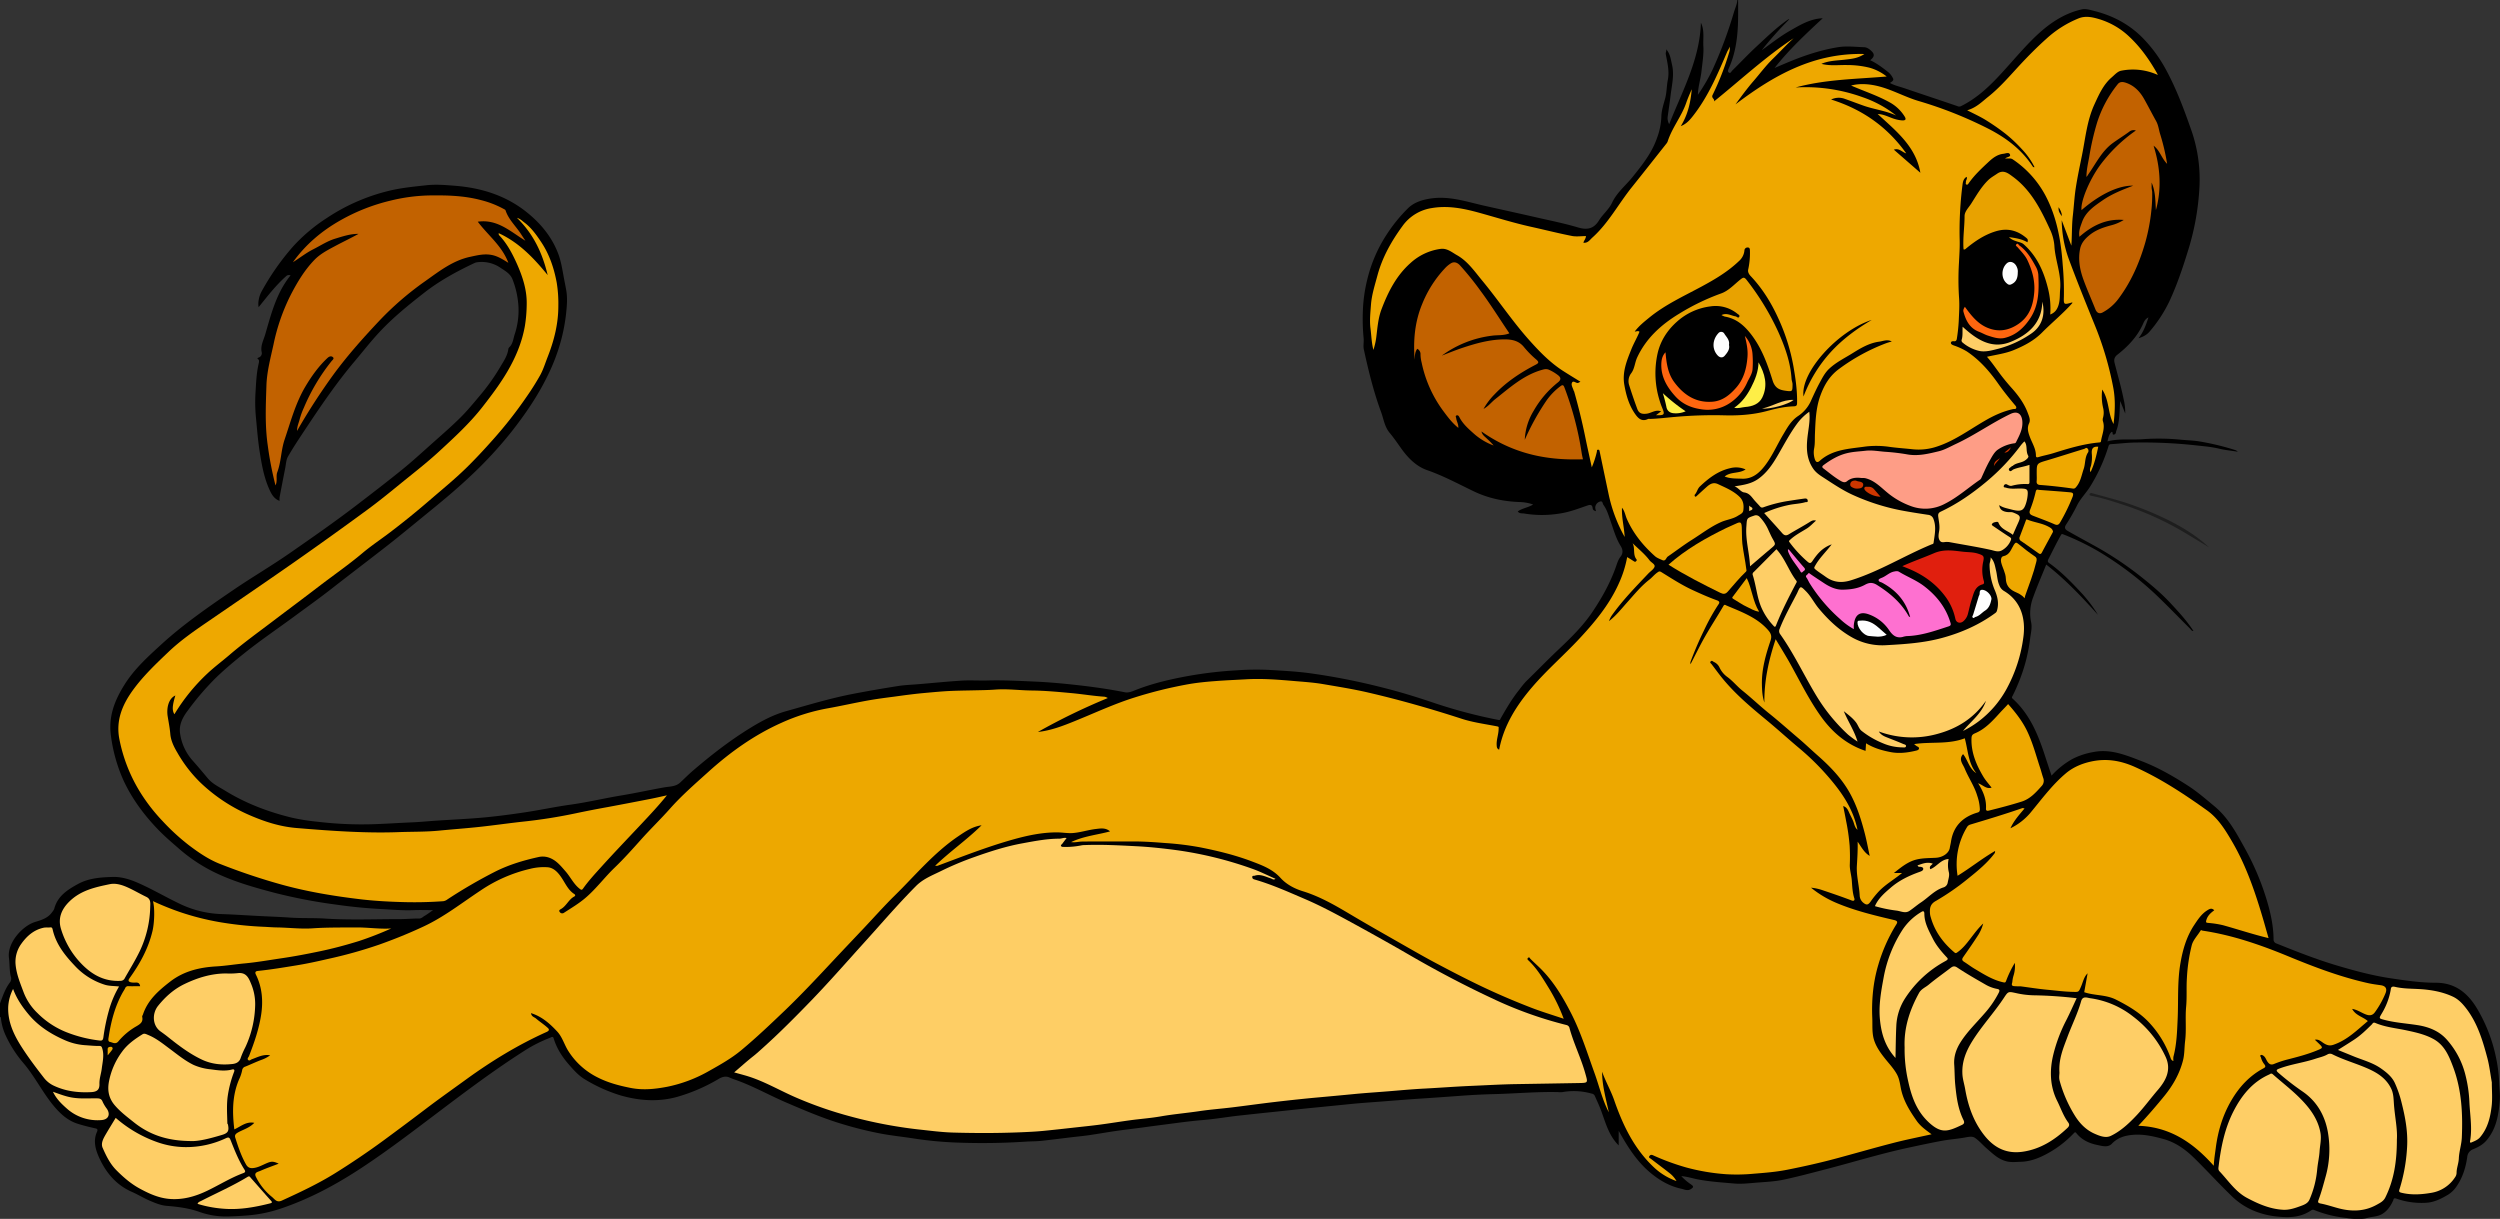 <svg xmlns="http://www.w3.org/2000/svg" viewBox="0 0 1910.52 931.49"><rect x="0" y="0" width="1910.52" height="931.49" fill="#333333" stroke="none"/><defs><style>.cls-1{fill:#1e1e1e;}.cls-2{fill:#eda800;}.cls-3{fill:#eea800;}.cls-4{fill:#fece65;}.cls-5{fill:#c26200;}.cls-6{fill:#fece66;}.cls-7{fill:#fe9d86;}.cls-8{fill:#e8a200;}.cls-9{fill:#fe70d0;}.cls-10{fill:#e01f0e;}.cls-11{fill:#fe660f;}.cls-12{fill:#fefefe;}.cls-13{fill:#ce3600;}.cls-14{fill:#feee47;}</style></defs><title>Asset 12</title><g id="Layer_2" data-name="Layer 2"><g id="Layer_1-2" data-name="Layer 1"><path d="M1328.29,0c0,5.65.08,11.3-.08,16.94-.35,12.19-2,24.15-7.1,35.38-.52,1.13-1,2.31.06,3.08,1.37,1,1.85-.7,2.49-1.33,6.27-6.17,12.29-12.6,18.73-18.57,7.72-7.16,15.29-14.51,24-20.57a1.34,1.34,0,0,1,1-.16,259.7,259.7,0,0,0-21.08,23.64c7.2-5.17,14.11-10.67,21.84-15.06s15.35-9.06,24.77-9.39c-12.89,12-25.8,24-36.79,38,3.71-1.57,7.41-3.18,11.14-4.71,12.06-5,24.4-9.07,37.3-11.17,6.63-1.09,13.36-.2,20,0,2.26.06,4.24,1.6,5.79,3.11,2.45,2.37,2,4.41-1.18,6.83,5.16,2.34,9.55,5.78,13.93,9.19a13.86,13.86,0,0,1,3.17,3.94c1.12,1.92.81,2.43-2,4.25,3.64,2,7.52,2.8,11.2,4.06,13.45,4.59,27,9.05,40.39,13.64a3,3,0,0,0,2.77,0c10.5-5.17,19.16-12.75,27.13-21.08,9.13-9.54,17.49-19.82,26.78-29.19,10.81-10.92,23-20.19,38.37-23.66,3.07-.69,6.7.49,9.94,1.31,14.15,3.61,26.68,10.29,36.89,20.8a107.46,107.46,0,0,1,17.12,23.25c8.26,15,14.18,31.07,19.84,47.22a113.94,113.94,0,0,1,6.09,44,196.41,196.41,0,0,1-9,48.79c-4,12.94-8.36,25.81-14.1,38.06a104.55,104.55,0,0,1-15.06,22.9c-2,2.34-4.76,3.88-8.37,5,3.82-4.86,5.7-10.06,7.6-15.93-2.91,1.39-3.6,3.84-4.5,5.75-4.43,9.36-11.34,16.57-19.33,22.81-2.45,1.91-2.64,4.08-2,6.45,2.32,9.17,5,18.23,6.86,27.53a42.78,42.78,0,0,1,1.22,10.9l-3.83-9.56c-.72,8.21-.29,15.73-3,22.81-.37,1-.07,2.26-1.56,2.76-2.22.75-.42-2.31-2.09-1.94-1.89,1.74-2.38,4.19-3.1,7.23,8.85-2.31,17.67-1.07,26.44-1.64a172,172,0,0,1,28.88.28c5.28.55,10.62.59,15.88,1.54a195.4,195.4,0,0,1,26.89,6.61,8.88,8.88,0,0,1,1.55,1.11c-5.24-.83-10-1.27-14.5-2.37-6.05-1.45-12.23-1.87-18.34-2.58a374.64,374.64,0,0,0-44.43-2.09c-6.58,0-13.14.91-19.72,1.26-1.65.09-1.77,1.3-2.05,2.22a131.92,131.92,0,0,1-13.86,30.23c-3.12,5-7.46,9.18-10.11,14.6a143,143,0,0,1-8.29,14.47c-1.69,2.63-.39,3.85,1.52,4.93,6.1,3.46,12.25,6.83,18.4,10.2a258.46,258.46,0,0,1,36.36,23.86c8.3,6.58,16.45,13.33,23.64,21.08,6.18,6.66,12.39,13.36,17.47,21.21-1.44,0-1.84-1-2.47-1.66-8.74-8.69-17.29-17.59-26.21-26.09a252.8,252.8,0,0,0-43.21-32.69,190.82,190.82,0,0,0-27.54-13.4c-1.2-.49-1.35-.34-1.94.69-3.42,6-6.41,12.24-9.55,18.39-.73,1.45-.35,2.12.62,2.82,8.81,6.24,16.33,13.92,23.66,21.73a106.75,106.75,0,0,1,13.66,17.84c-12.29-13.65-24.85-27-39.55-38.42-3.4,8.47-7,16.67-10,25.07a33.74,33.74,0,0,0-1.55,18.95c.91,4.17-.23,8.46-.76,12.59a129.26,129.26,0,0,1-8.16,32c-1.57,3.92-3.24,7.8-5.15,11.56-.52,1-1,1.43,0,2.36,13.49,12.2,19.8,28.42,25.18,45.16,1.42,4.44,2.93,8.85,4.51,13.62a63,63,0,0,1,16.06-12.79,55.15,55.15,0,0,1,16.06-5.26c13-2.56,24.68,2.39,36.42,6.86,12.65,4.83,24.33,11.53,35.64,18.82,7.27,4.68,13.84,10.4,20.51,15.95,10.53,8.77,16.73,20.57,23.18,32.22a199.81,199.81,0,0,1,15.68,36.35c3.41,10.72,6,21.61,6.12,32.93a3.14,3.14,0,0,0,2.36,3.24c15.24,6.13,30.51,12.16,46.28,16.84,13.47,4,27,7.64,40.94,9.72,11.43,1.71,22.83,3.41,34.42,3.39,14.76,0,24.48,7.85,31.66,20a120.42,120.42,0,0,1,14.26,36.83,112.26,112.26,0,0,1,2.49,19.83c.13,4.3.83,8.66.5,13-.86,11.13-2.63,22.06-10.28,30.94-2.7,3.15-6.37,5.09-10.15,6.65a6.84,6.84,0,0,0-4.47,5.94c-1.11,7.67-3.28,15-7.57,21.54a22.48,22.48,0,0,1-6.87,7.11c-5.42,3.21-10.91,6.14-17.76,6.35a57.81,57.81,0,0,1-22-3.23c-2.26-.82-2.1.77-2.45,1.54-2,4.31-4.54,8.1-8.72,10.43-3.35,1.86-7.29,1.8-10.93,2.78-6.08,1.64-12.15.6-18.21-.22a89,89,0,0,1-22.58-5.85c-1.19-.5-2.07.23-2.82.72-8.43,5.48-17.63,5.23-27.09,4.12a61.92,61.92,0,0,1-17-4.61,54.47,54.47,0,0,1-16.76-11.57c-9.48-9.2-18.38-19-27.8-28.24-6.66-6.55-14.16-12-23.4-14.58-7.63-2.11-15.36-3.88-23.29-3.27-6,.47-11.77,2-16.32,6.8-3,3.15-7.47,1.73-11,1-6.22-1.24-12-3.85-16.15-9.09-.91-1.15-1.42-.47-2.07.21a81.13,81.13,0,0,1-22.1,16.47c-5.65,2.88-11.69,5.05-18.18,5.22-3.63.09-7.22.57-10.92-.32-6.24-1.51-10.52-5.8-15.08-9.73-3.11-2.67-5.79-5.92-9.13-8.23-2.23-1.53-5.44-.65-8-.21-5.75,1-11.57,1.41-17.33,2.47-8.57,1.59-17.08,3.42-25.59,5.26-21.22,4.57-42,11-63,16.45-10.78,2.79-21.54,5.68-32.42,8-6.6,1.39-13.44,1.7-20.2,2.22-5.8.45-11.63,1.22-17.46.7-9.32-.82-18.65-1.39-27.89-3.17-3.92-.76-7.77-2.06-12.56-2.5a41.54,41.54,0,0,0,7.63,6.49c2.13,1.48,1.57,2.26-.32,3.45-2.54,1.6-5,.22-7.2-.25-8.51-1.82-15.92-5.94-22.76-11.46-10.94-8.82-18.18-20.3-25.18-32.85v11.18c-7.88-7.89-10.14-18-13.77-27.48-1.36-3.54-3-7-4.48-10.4a3.13,3.13,0,0,0-2.53-1.75,49.38,49.38,0,0,0-22.19-1.11,14.66,14.66,0,0,1-3.11,0c-16.39-.41-32.73,1.13-49.1,1.53-8.64.21-17.31.67-25.94,1.31-10.09.74-20.18,1.47-30.27,2.12-8.94.57-17.88,1.32-26.82,2-8.59.7-17.2,1.21-25.77,2.06-9.23.92-18.45,1.86-27.68,2.76-11.13,1.07-22.25,2.35-33.38,3.49-8.42.86-16.84,1.78-25.25,2.7-9,1-17.85,2.56-26.82,3.32-6.88.57-13.74,1.37-20.56,2.28-8,1.06-16,2.06-24.07,3.17-7.57,1.06-15.2,1.91-22.79,3-6.77,1-13.5,2.19-20.28,3.18-4.57.66-9.18,1.08-13.77,1.63-7.5.9-15,1.88-22.5,2.68-4.07.44-8.18.36-12.28.64a510,510,0,0,1-53.75.64,283.9,283.9,0,0,1-32-3.14c-8.1-1.24-16.27-2.11-24.34-3.58a285.75,285.75,0,0,1-28.86-7.08c-15.27-4.47-29.84-10.73-44.44-17-11.85-5.11-23.14-11.42-35.21-16-2.49-1-5.06-1.71-7.47-2.83-3-1.41-5.89-.43-8.3,1a134.69,134.69,0,0,1-32.06,13.84c-14.28,3.89-28.51,2.9-42.66-1.1A118.74,118.74,0,0,1,447.23,825c-4.89-2.84-8.57-7-12.26-11.22-5.31-6-9.56-12.62-11.89-20.37-.54-1.8-2.09-.56-2.77-.3a105.52,105.52,0,0,0-18.74,9.38c-23.36,14.82-45.44,31.44-67.49,48.1-18.85,14.23-37.6,28.58-57.34,41.61s-40.09,24-62.4,31.49a105.38,105.38,0,0,1-24.25,5.07c-5.19.46-10.46.71-15.59.88a60.93,60.93,0,0,1-22.15-3.5c-8.13-2.89-16.47-3.93-25-4.62-4.63-.38-9-2.27-13.32-4.12-4.48-1.94-8.67-4.55-13.15-6.51-11.79-5.16-19.51-14.21-24.82-25.56-3-6.51-5.09-13.3-1.94-20.35,1.07-2.38-.47-2.48-1.72-2.78-4.44-1-8.87-2.08-13.22-3.48-7.74-2.5-13.33-7.81-18.34-13.86-8.56-10.37-14.49-22.69-23.24-32.79A91.52,91.52,0,0,1,4.3,791.21,41.08,41.08,0,0,1,.74,778.45c-.06-.54.07-1.17-.74-1.25V766.82c2.13-5.65,4-11.42,7.78-16.28a4.87,4.87,0,0,0,.48-4.29c-1.13-4.69-.79-9.49-1.41-14.17-1.54-11.5,10.29-24.54,20-27.52,4.82-1.47,9.86-2.93,13-7.52a9.69,9.69,0,0,0,1.6-2.53c2.52-9.69,10.08-14.52,18.08-18.91,8.25-4.53,17.38-5.15,26.46-5.43,6.75-.21,13.16,1.78,19.42,4.52,10.74,4.7,20.82,10.66,31.36,15.71A79.46,79.46,0,0,0,169,698.54c9.11.29,18.22.9,27.33,1.39,8.41.45,16.85.71,25.25,1.3,8.93.63,17.9.17,26.8.75,19.08,1.25,38.16.4,57.23.42,4.86,0,9.8-.5,14.7-.46,1.85,0,2.83-1.24,4.14-2,2.06-1.18,3.95-2.66,6.5-4.41-5.27,0-9.84-.17-14.39,0-8.62.4-17.2-.42-25.76-.87-11.51-.6-23-1.78-34.42-3.41a404.11,404.11,0,0,1-46.09-8.84c-16.56-4.37-33.07-9-48.37-16.79a123.71,123.71,0,0,1-25.46-17.32c-5-4.36-10-8.62-14.65-13.33-11.22-11.47-20.83-24.24-27.55-38.84a121,121,0,0,1-9.41-33.31c-2.18-14.81,2.54-27.1,10-39.12,7.57-12.28,18.11-21.79,28.61-31.39,17-15.51,35.87-28.5,54.78-41.41,14.27-9.74,29.23-18.46,43.43-28.34,17.26-12,34.54-24,51.24-36.81,11.51-8.82,23-17.63,34.28-26.76,7.66-6.2,14.95-12.89,22.31-19.46s15.08-13.22,22.2-20.26c5.39-5.33,10.22-11.25,15.11-17.07a156.53,156.53,0,0,0,15.37-21.59c2.57-4.38,5.61-8.58,6.3-13.84.14-1.07,1.12-1.67,1.71-2.48,1.81-2.49,2.15-5.51,3-8.36a58.18,58.18,0,0,0,3.05-21.11,67.05,67.05,0,0,0-4.64-21.51c-1.73-4.21-5.49-6.25-8.83-8.47a25.49,25.49,0,0,0-17.9-4.45,7.19,7.19,0,0,0-2.22.6c-13.56,6.4-26.69,13.53-38.53,22.79-12,9.38-23.87,18.94-34.25,30.13-6.53,7-12.47,14.63-18.67,22-14.23,16.81-26.53,35-38.65,53.3-4.31,6.51-8.66,13-12.51,19.78-1.41,2.5-1.49,5.78-2.07,8.72q-2.22,11.19-4.32,22.39a15.56,15.56,0,0,0,0,2.67c-4.55-1.67-6.44-5.66-8.08-9.39-3.84-8.72-5.51-18.08-7-27.44-1.42-8.71-2.07-17.5-2.92-26.27a123.69,123.69,0,0,1-.38-19.89c.47-7.51.73-15.1,2.55-22.49.2-.82.17-2.32-.26-2.55-1.38-.76-.67-1.2.07-1.49a3.49,3.49,0,0,0,2.3-4.37c-.93-4.89,1.53-9,2.8-13.45,3.14-10.88,6.05-21.85,11.08-32a70.72,70.72,0,0,1,8.24-13,3.24,3.24,0,0,0-3.59.81c-7.86,7-14.21,15.35-20.8,23.49-.67-3,.08-8.16,2.4-12.26a190.65,190.65,0,0,1,23.66-33.83,129.72,129.72,0,0,1,26-22A148.72,148.72,0,0,1,300,145.19c8.51-1.83,17.09-2.66,25.71-3.61,7.39-.82,14.62-.19,21.81.37,19.44,1.51,37.79,7,53.45,19,11.19,8.61,20.36,19.22,25.52,32.66,2.16,5.62,3.13,11.6,4.21,17.52.66,3.63,1.42,7.24,2.06,10.87,1,5.8.47,11.66-.12,17.41a140.13,140.13,0,0,1-3.72,20.1,146.23,146.23,0,0,1-10.62,28c-7.49,15.36-17.07,29.29-27.62,42.69a312.94,312.94,0,0,1-31.15,33.63c-9.28,8.78-19.06,17.05-29,25.15-9.09,7.41-18.14,14.88-27.28,22.23-7.27,5.85-14.69,11.51-22.06,17.22-9.06,7-18.18,13.95-27.19,21-9.61,7.55-19.57,14.62-29.4,21.87-12.62,9.31-25.64,18.08-37.9,27.92-7.52,6-14.93,12.18-21.81,18.84A211,211,0,0,0,143.52,543c-4.19,5.55-7,11.28-5.83,18A39.32,39.32,0,0,0,147,581c4.07,4.55,8,9.27,11.91,13.93,3.59,4.22,8.6,6.52,13.14,9.32,15.82,9.76,33.08,16.27,51.07,20.65a167.36,167.36,0,0,0,20,3.13,284.34,284.34,0,0,0,41.34,1.86c10-.3,20.06-1,30.09-1.43,6.57-.26,13.14-.94,19.72-1.36,10.78-.71,21.59-1.19,32.35-2.09,11.33-.95,22.63-2.44,33.89-4.12,12-1.78,23.8-4.36,35.77-6,13.1-1.85,25.95-4.94,39-7.08,10.81-1.78,21.51-4.19,32.3-6.08,4.26-.75,8.8-.49,12.23-3.71,3.25-3,6.39-6.2,9.78-9.11,14-12,28.51-23.26,44.26-32.9,8.48-5.18,17.27-9.82,26.82-12.49,16.92-4.75,33.74-9.86,51.05-13.22,11.43-2.21,22.91-4.17,34.4-6,5.35-.86,10.82-1,16.24-1.47,10.85-.92,21.68-2,32.53-2.69,6.66-.39,13.37.08,20-.11,11.83-.33,23.64.32,35.44.82,11.09.48,22.18,1.5,33.21,2.74,12.05,1.36,24.06,3.06,36,5.44,2.8.56,5.4-.53,7.84-1.51,13.11-5.23,26.76-8.37,40.57-10.9a303.48,303.48,0,0,1,37-4.34,208.49,208.49,0,0,1,24.73-.34c10.16.61,20.33,1.12,30.48,2.43a501.36,501.36,0,0,1,57.56,11.36c13.23,3.31,26.31,7.42,39.24,11.8A388,388,0,0,0,1145,550.16c1.56.32,1.44-.48,1.8-1.11,4.33-7.55,8.68-15.09,14.2-21.89a69,69,0,0,1,5.09-6.28c8.23-8,16.21-16.26,24.55-24.15,9.35-8.85,18.7-17.9,26-28.63,7.49-11.06,14-22.72,18.44-35.44.86-2.5,1.64-5.05,3.36-7.23,2-2.55,1.87-5.34.14-8.1-3.74-6-5.55-12.79-7.88-19.39-1.46-4.15-2.67-8.51-5.36-12.14-.72-1-.47-3.31-2.78-2.45a5,5,0,0,0-3.47,4.53,10.78,10.78,0,0,0,.63,2.79c-1.54-.36-2.47-1-2.62-2.38-.27-2.55-1.7-2.75-3.72-2.06-7,2.37-14,5.14-21.4,6.21a83.47,83.47,0,0,1-27.18,0c-1.56-.28-3.62.27-4.9-1.6,3.41-2.51,7.86-2.85,11.74-5.31a34.33,34.33,0,0,0-9.71-1.84c-12.41-.4-24.37-2.78-35.68-8.22-11.8-5.67-23.28-11.89-35.77-16.23-7.93-2.76-14.23-9-19.28-16-3-4.18-5.88-8.48-9.18-12.41-3.91-4.66-4.6-10.54-6.57-15.9-5.74-15.58-9.68-31.7-13.2-47.9-.6-2.74.14-5.76-.16-8.6a153.82,153.82,0,0,1-.62-19.55,116.73,116.73,0,0,1,3.52-25.72,109.57,109.57,0,0,1,15-34.37,119.65,119.65,0,0,1,16-19.62c4.9-4.81,11.81-6.82,18.85-7.66,13.74-1.64,26.56,2.82,39.62,5.74s26.33,5.83,39.48,8.84c10.75,2.46,21.6,4.63,32.15,7.77,7,2.09,12,.87,15.84-5.38,2.94-4.77,7.58-8.37,10-13.51,3.66-7.86,10.43-13.17,15.69-19.71,7.45-9.26,14.86-18.55,18.75-30a51.54,51.54,0,0,0,3.25-16.09c.06-4.69,1.69-9.42,2.93-14.05s1.08-9.38,2-14c1.34-6.73-.33-13.18-1.54-19.66-.27-1.44.78-2.53.22-3.88,3.18,3.43,3.6,7.88,4.56,12,1.81,7.78-.17,15.5-1.1,23.2-.67,5.58-1.52,11.14-2.28,16.71a9.94,9.94,0,0,0,1.19,5.44c10.08-25.42,23.39-49.49,24.24-77.54,2.89,5.79,1.54,12.13,1.89,18.09.36,6.16-.77,12.58-1.43,18.86-.64,6.1-2.65,11.93-2.77,18.13a140.36,140.36,0,0,0,11.22-19.23,330.73,330.73,0,0,0,16.37-44c.92-3.06,2.35-6,2.58-9.26Z"/><path class="cls-1" d="M1688.14,418.28c-5.77-3.49-11.52-7-17.32-10.47a232,232,0,0,0-46-21.32c-8.76-2.9-17.5-5.83-26.58-7.56-.75-.14-1.57-.55-1.48-1.06a1.44,1.44,0,0,1,1.93-1c10.14,2.88,20.41,5.31,30.36,8.89a250.4,250.4,0,0,1,28.55,12C1668.59,403.34,1679.1,409.77,1688.14,418.28Z"/><path class="cls-2" d="M1243.49,425.73c2,1.22,3.49,2.14,5,3.12.62.4,1.15.78,1.79.07.4-.44.8-.88.32-1.48-2.93-3.61-.86-8.46-3-12.36,4.42,4.34,9.28,8.17,13,13.13,1.28,1.72,4.37,2.93,3.83,4.85s-3.14,3.52-4.8,5.27c-9.78,10.33-19.75,20.51-28,32.17a16.91,16.91,0,0,0-2,4.16c5.27-4.05,9.32-9.23,13.67-14.09,5.49-6.11,10.63-12.53,17.17-17.62,2.15-1.67,3.84-3.88,6.13-5.46,1.16-.79,1.58-1.16,3.08-.24,7.84,4.83,15.58,9.89,24,13.76,6,2.76,12.06,5.48,18.28,7.71,2.82,1,2,2.25,1,3.63a156.88,156.88,0,0,0-10.79,19.49c-3.85,7.86-7.27,15.91-10.34,24.11a5.63,5.63,0,0,0,.07,1.68c3.8-7.29,7.22-14.38,11.11-21.21,4.51-7.91,9.5-15.54,14.08-23.4.83-1.41,1.61-.57,2.08-.37,11.39,4.87,23.24,9,31.84,18.66,2.24,2.54,3.29,4.66,2,8.38-3.65,10.78-6.77,21.8-6.55,33.32.09,4.59.34,9.28,1.89,13.88-.18-16.36,3.14-32,8.62-48.41,3.75,6.26,7,11.52,10.1,16.93,8,14.2,15.07,28.94,24.6,42.23,8.61,12,19.53,21.39,34,26.18.11-1.8.23-3.55.37-5.79,6,3.74,12.37,5.5,18.89,6.75s13.1.39,19.53-1.18c.77-.19,1.92-.52,2.06-1.57s-1-1.35-1.72-1.8a16.66,16.66,0,0,1-2-1.58c12.9-2,26.17.42,38.69-4.45,2.51,9.11,2.53,18.91,8.86,26.69-5.56-3.55-6.46-10-10.15-14.59-3.7,4.06-.17,7.59,1.23,11,2.88,7.07,7.4,13.41,9.59,20.82a35.53,35.53,0,0,1,2,10.25c0,1.24-.2,2.13-1.66,2.55-11.42,3.3-18.68,10.46-20.44,22.52-.22,1.46-.63,2.86-.84,4.32-.63,4.31-5.44,7.47-10.69,7.76-5,.29-10,.15-14.88,1.36-6.39,1.59-11.36,5.64-17.17,10.25h6.26c-6.19,5.09-12.76,8.76-17.89,14.19a70.19,70.19,0,0,0-6.17,7.67c-1.87,2.63-3.14,2.9-5.63.86a7.47,7.47,0,0,1-2.71-5.3c-.38-7.73-2.62-15.3-2.16-23,.34-5.79.75-11.57.59-18.33,3,4.24,4.91,8.31,9.21,10.86-1.27-5.9-2.29-11.49-3.71-17-2.7-10.44-5.89-20.71-11.06-30.27-6.32-11.7-15.37-21-25.25-29.7-4.88-4.3-9.57-8.8-14.53-13-7.45-6.32-14.72-12.81-22.34-18.93-7-5.62-13.48-11.88-20.49-17.48-4.11-3.29-7.35-7.48-11.67-10.54a18.51,18.51,0,0,1-5.75-7.1,8.54,8.54,0,0,0-4.29-4.19c-.71-.32-1.39-1.35-2.31-.5-1.13,1,.09,1.57.59,2.22,3,3.94,5.91,8,9.09,11.8,9.69,11.63,21.23,21.3,32.85,30.9,8.59,7.09,16.81,14.62,25.35,21.76a192.73,192.73,0,0,1,21.38,21c10.35,11.88,19.49,24.7,22.81,41.11-2.09-1.84-2.4-4.26-3.17-6.28-.86-2.22-2-4.28-3-6.41s-1.72-4.48-4.75-5.48c.8,4.08,1.59,7.85,2.27,11.64a155.46,155.46,0,0,1,2.66,18.78c.27,4.77.32,9.46.12,14.24-.16,3.92,1.17,8,1.5,12,.38,4.7.5,9.45,2,14,.29.86,0,2.32-2.11,1.49-7.64-2.91-15.38-5.54-23.13-8.15a37.63,37.63,0,0,0-7.91-1.61,79.83,79.83,0,0,0,19.43,11.65c14.22,6,29.16,9.56,44.1,13.08,3.6.84,2.17,2.5,1.14,4.18a124.93,124.93,0,0,0-13.16,29.77,112.34,112.34,0,0,0-4.27,22.18,136.7,136.7,0,0,0-.42,18.53c.26,5.65-.37,11.48,1.35,17,1.63,5.19,4.77,9.62,8.16,13.9,3.15,4,6.65,7.61,9.2,12.12,2.42,4.3,2.53,9,3.73,13.5,2.23,8.37,6.67,15.38,11.52,22.31,3,4.27,7.17,7.11,11.36,10.23-9.74,2.17-19.39,4.07-28.89,6.52-14.32,3.68-28.54,7.79-42.82,11.65-12.89,3.5-25.92,6.43-39,9-8.46,1.66-17,2.3-25.65,3a136.46,136.46,0,0,1-20.6.35,157.92,157.92,0,0,1-30.59-5.18,179.45,179.45,0,0,1-25.22-9.25c-1.36-.61-2.09-.5-2.86.55-.88,1.21.45,1.63,1,2,4.8,3.75,9.73,7.35,14.51,11.12a21.17,21.17,0,0,1,5.19,6,48.7,48.7,0,0,1-17.19-10.44c-15.1-14.14-23.73-32.07-30.4-51.28-2.58-7.44-6.6-14.35-9.27-21.85,0,10.66,3,20.78,5.14,31-5-9.6-7.35-20.09-11-30.14-5.58-15.51-10.48-31.3-18.05-46-5.94-11.54-12.53-22.67-21.65-32.19-3-3.13-6.25-5.93-9.28-9-.41-.42-.75-1.7-1.8-.63-.89.91-.11,1.45.45,2,6.35,6,10.74,13.35,15.24,20.68A132.49,132.49,0,0,1,1195,778.55c-8.48-2.87-16.67-5.32-24.63-8.39-13.61-5.25-27-11-40.16-17.34-11.06-5.34-22-11-32.82-16.77-8.14-4.31-16.15-8.9-24.15-13.47-14-8-28-15.88-41.76-24.09-11.42-6.78-22.89-13.38-35.65-17.34-6.59-2-12.77-5.3-17.22-10.21-6.07-6.7-13.88-9.59-21.74-12.58-13-4.94-26.58-8.23-40.19-10.91a226.45,226.45,0,0,0-25.61-3.16c-8.67-.68-17.3-1.3-26-1.25-12.7.07-25.39-.08-38.09.09-2.57,0-5.15.89-8.43.41,9.69-4.63,19.87-5.49,29.76-8.18-3.42-3-7.35-2.24-10.87-1.83-5.91.68-11.68,2.65-17.58,3.09-3.89.29-7.93-.48-11.93-.5-11.64-.06-22.87,2.38-34,5.5-19.54,5.5-38.41,12.94-57.4,20a7.3,7.3,0,0,1-1.9,0c11.46-11,24.24-19.82,35.5-30.93-7,1-12.34,4.7-17.71,8.32-18.6,12.57-32.86,29.83-48.67,45.39-8.07,7.94-15.61,16.44-23.39,24.69s-15.77,16.62-23.6,25c-12,12.82-24,25.67-36.65,37.83-11,10.51-22,21-33.67,30.7-7.3,6.06-15.69,10.84-24.05,15.52a107.56,107.56,0,0,1-32.56,12.39c-9.23,1.75-18.39,2.76-28,.85-8.7-1.73-17-3.91-24.92-7.91a55.73,55.73,0,0,1-23-20.93c-2.79-4.64-4.29-10.15-8.09-14.24-5.58-6-11.64-11.43-20-14.06.3,2.74,2.51,3,3.8,4.13,2.73,2.35,5.79,4.32,8.49,6.71,1.16,1,2.58,2.22-.52,3.61-21.82,9.82-42.11,22.24-61.47,36.3-10.12,7.34-20.34,14.55-30.3,22.11q-16.17,12.27-32.51,24.29-18.25,13.38-37.46,25.34c-12.91,8-26.68,14.46-40.5,20.78-3.95,1.8-5.5-1.21-7.48-2.78a45.46,45.46,0,0,1-12.27-15.33c-1.76-3.52,1.61-3.84,3.38-4.63,4.47-2,9.11-3.58,14-5.48-4.28-2-5.74-1.84-9.46-.24-3.38,1.46-6.61,3.36-10.44,3.62-2.51.18-4-.86-5.18-3-3.61-6.4-5.91-13.32-8.11-20.27-.54-1.72.08-2.78,1.76-3.77,4-2.39,8.84-3.44,12.78-7.55-6.25-1.23-10.31,2.81-15.26,5-1.6-13.17-1.62-25.81,3.55-38a30,30,0,0,0,2.41-7,3.37,3.37,0,0,1,2.53-3c4.26-1.72,8.41-3.74,12.73-5.3a24.82,24.82,0,0,0,6.17-3.32c-5.28-.94-9.52,1.43-13.93,3-.9.33-1.86,1.49-2.79.65-1.16-1,.17-2.08.54-3,4-10.27,7.62-20.7,9.28-31.57,1.6-10.48.85-21-4-30.74-1.08-2.16.19-2.68,1.65-2.82,9.78-1,19.45-2.63,29.15-4.2,8-1.3,15.88-3,23.77-4.84a346.68,346.68,0,0,0,39.5-11c11.64-4.13,23.07-8.75,34.25-14,15.68-7.35,29.21-18.06,43.55-27.52A113,113,0,0,1,405,664a42.57,42.57,0,0,1,13.77-1.21c4.76.54,8,4.33,10.61,8.32,2.82,4.28,4.91,9.16,9.45,12.1,1.16.76.81,1.54-.11,2-4.23,2.26-5.9,7.21-10.09,9.52-.63.35-1.82,1-.91,2.17a2.25,2.25,0,0,0,3.18.72c5.85-3.81,11.87-7.34,17.17-12,7.86-6.85,14.05-15.27,21.56-22.47,7-6.72,13.5-14,20-21.26,7.24-8.14,15.1-15.7,22.31-23.82,9-10.15,19.19-19,29.17-28,16.87-15.26,35.33-28.44,56.22-37.76a150.83,150.83,0,0,1,35.23-11c10.07-1.79,20-4.06,30.11-5.89,6.77-1.23,13.6-2.12,20.42-3,7.28-1,14.56-2,21.88-2.7,5.43-.5,10.86-1,16.3-1.4,7.53-.52,15.11-.57,22.66-.75,5.61-.13,11.2-.17,16.81-.59,9.26-.68,18.55.62,27.85.71,10.11.11,20.23,1.07,30.32,2,8.46.78,16.85,2.22,25.34,2.76a9.11,9.11,0,0,1,2.35,1,482.93,482.93,0,0,0-53.44,25.93c10-1.1,19.13-4.64,28.22-8.33,15.27-6.19,30.19-13.2,46-18.13a329.27,329.27,0,0,1,40.81-10.05c6.76-1.19,13.68-1.85,20.6-2.38,7.85-.61,15.71-.92,23.56-1.37,12.68-.74,25.22.36,37.8,1.42,6.9.58,13.81,1.06,20.63,2.2,11.64,2,23.3,3.83,34.81,6.51,24.15,5.6,47.94,12.41,71.53,20.06,8.71,2.83,18,4,27,5.79,1.53.3,1.14.71,1.14,1.78,0,4.23-1.72,8.23-1.5,12.48.08,1.46.12,2.76,1.9,3.57,3.51-18.54,13.25-33.85,25.23-47.84,11.08-12.94,24-24.12,35.64-36.55,11.82-12.65,22.95-25.91,30.23-41.88A84.08,84.08,0,0,0,1243.49,425.73Z"/><path class="cls-3" d="M1445.73,261c-3.38-1.94-6.57-.3-9.65.11-7.52,1-14,4.84-20.26,8.75-6.08,3.82-12.64,6.93-18,12-3.3,3.1-5.21,7-7.26,10.75-2.55,4.73-4.77,9.64-7,14.55a27.08,27.08,0,0,1-9.69,10.93c-5.21,3.61-8,8.72-11,13.77-4.91,8.19-8.64,17.12-14.61,24.64-4.26,5.38-9.46,9.66-17.1,9.32-4.4-.19-8.82.09-13.16-1.66,4.61-3.9,11-2,16-5.42a17.77,17.77,0,0,0-11.79-.95c-9.18,2.07-16.45,7.62-23.16,14-1.86,1.76-2.19,4.46-3.94,6.3a1.34,1.34,0,0,0,.18,1.26c.54.56,1,0,1.41-.37,2.61-2.39,5.2-4.8,7.86-7.14,2.4-2.11,5-3.44,8.31-1.89,5.8,2.73,11.75,5.13,16.49,9.72,3.07,3,3.39,6.58,2.9,10.4-.29,2.29-2.48,3-4.16,4.1-3.85,2.48-8.46,2.91-12.56,4.68-8.08,3.51-15,8.92-22.41,13.59-6.37,4-12.39,8.61-18.6,12.89-1.39,1-1.58,3.94-4.3,2.66-1.93-.9-4-1.58-5.61-3.05-9-8.07-16.47-17.23-21.37-28.38-1.23-2.82-1.58-6-3.72-8.54-.36,7.54,1.68,14.84,2.05,22.33a115.64,115.64,0,0,1-12.24-32.56q-3.48-16.49-6.91-33c-.13-.62-.24-1.09-1-1.12-1.31-.05-.93.95-1.12,1.67a69.84,69.84,0,0,1-3.85,11.81c-1.7-7.87-3.49-15.73-5.09-23.62-2.35-11.55-5.2-23-8.38-34.31-.06-.21-.28-.38-.34-.59-.56-1.94-2-4.17-1.47-5.76,1-3,3.46.71,5.2-.41.37-.23.78-.4,1.41-.72-4.68-2.92-9.21-5.65-13.65-8.52-9.84-6.39-17.86-14.75-25.63-23.45-12.82-14.37-23.47-30.43-35.71-45.23-5.82-7-11.11-14.9-19.38-19.54-3.86-2.17-7.52-5.43-12.39-4.81A42.48,42.48,0,0,0,1077.93,201c-10.79,9.56-17.09,22-22.12,35.23-2.73,7.17-3.16,14.7-4.14,22.17a52,52,0,0,1-2.1,9c-1.43-5.46-1.54-11-2.23-16.38-.77-6.12-.08-12.09.36-18.05.56-7.71,3-15.17,5-22.65,3.77-13.87,10.7-26.13,19.12-37.62A33.71,33.71,0,0,1,1094.26,159c12.68-2.15,24.79.43,36.86,3.79,13,3.61,25.8,7.62,38.94,10.53,10.41,2.3,20.75,4.95,31.2,7,3.41.68,7.08.1,10.73.1-.08,2.08-1.55,3.4-1.94,5.08,3.41.39,4.86-2.15,6.82-3.91,12.28-11,19.9-25.67,30.05-38.34,8.91-11.12,17.71-22.32,26.55-33.49a5.75,5.75,0,0,0,1-1.73c3.34-10.42,10.52-19,14.1-29.29,1.24-3.58,2.74-7.06,4.3-10.53-.88,9.69-2.8,19.08-8.38,28.17,4.54-1.76,7.17-5.05,9.55-8.1,11.47-14.7,18.64-31.75,25.9-48.72.57-1.32,1.6-2.43,1.72-4a7.74,7.74,0,0,1-.22,4.47,207.88,207.88,0,0,1-12.67,32.56c-1.16,2.44,1.86,2.93,1.11,4.91,20.23-16.32,39.22-34,60.86-48.3-5.51,4.95-10.46,10.45-15.76,15.59-5.49,5.33-10,11.47-15,17.24-4.85,5.62-9.25,11.63-13.69,17.72,29-22,59.61-39.5,98.51-38.48-5.13,3.44-10.15,3.74-15.1,4.34-5.88.72-11.92.64-17.77,3.19,6.71,1.74,13.26.74,19.74.91a70.39,70.39,0,0,1,17.16,2.07,37.68,37.68,0,0,1,13,6.69c-23.58,2-47,2.17-69.62,8.38a128.25,128.25,0,0,1,51.21,7.43,85.36,85.36,0,0,1,25.65,14c-8-3.7-16.86-4.66-25.1-7.59-4.86-1.73-9.68-3.56-14.52-5.28a13.31,13.31,0,0,0-10.1.65c24.25,7.61,43.15,21.18,57.42,41.14-3.16-.81-5.36-4.28-9.47-2.81l20.26,17.65c-3.55-20.31-18.71-32-32.61-44.91,4.81.12,8.71,2.52,12.92,3.77a25.31,25.31,0,0,0,5.62,1.1c3.34.21,3.21-1.22,1.83-3.32a31.16,31.16,0,0,0-10.92-10.3c-9.52-5.34-19.89-8.69-29.78-13,6.65-1.81,14.4-1.26,21.92.79,10.22,2.77,19.51,8,29.6,11a311.34,311.34,0,0,1,53.94,21.49c13.25,6.88,24.87,15.66,33.18,28.33.3.45.66,1,1.53.73a55.76,55.76,0,0,0-9.76-13.83,109.52,109.52,0,0,0-12.36-11.62,165.94,165.94,0,0,0-14.11-9.88c-4.66-3-9.74-5.31-15.23-8.11,6.9-1.92,11.31-6.52,16.17-10.39,9.09-7.23,16.58-16.13,24.45-24.59,6.33-6.8,12.85-13.35,19.76-19.54a81.86,81.86,0,0,1,25-15.81c5.38-2.08,10.82-.75,16,.84a57.46,57.46,0,0,1,22.77,13.5c8.59,8.12,15.26,17.6,21,27.8.18.33.3.68.53,1.2a45.82,45.82,0,0,0-28-3.25c-2.77.55-4.9,3.08-7.13,5-6.49,5.55-9.77,13.07-13.25,20.62-5.76,12.48-6.92,26-9.59,39.14-1.67,8.26-3.43,16.52-4.72,24.85-1.06,6.94-1.42,14-2.22,21-.88,7.64-.6,15.3-1.15,23.09l-7.38-19.43a89.75,89.75,0,0,0,5.35,29.46c6.22,16.82,12.93,33.45,19.68,50.06a247.48,247.48,0,0,1,14.47,48.94c1.63,9,1.2,18.15.12,27.26-4.43-8.08-3.13-17.91-8.65-26.34a39.45,39.45,0,0,0,.66,13.94,15.11,15.11,0,0,1,0,7.41,4.93,4.93,0,0,0-.17,2.7c1.82,5.34-.62,10.23-1.42,15.29-.15,1-.63,1-1.37,1.1-12.07,1.08-23.56,4.59-35,8.17-3.73,1.17-7.62,1.85-11.37,3-1.41.43-2,.13-2-1.14,0-5.28-2.93-9.61-4.66-14.32-1.27-3.45-2.28-6.71-.54-10.41,1.17-2.47,0-5.17-.91-7.55-2.79-7.63-7.56-14-13-20a159,159,0,0,1-10-12.43c-2.61-3.55-5.11-7.17-8.31-10.78,6.91-1.61,13.79-2.43,20.17-5,8.09-3.3,15.82-7.34,22-13.6,7.59-7.66,16-14.47,23.2-22.6-.14-.14-.3-.38-.38-.35-6.25,1.88-6.45,1.87-6.2-4.6a221.39,221.39,0,0,0-.89-24c-1.27-18.26-4.38-36.23-13-52.73a76.62,76.62,0,0,0-25.48-28.19,4.47,4.47,0,0,0-2.62-.46c-.88-.06-1.76,0-2.89,0,1.35-1.31,4.4-1.12,3.7-3-.77-2.08-3.18-.82-5.08-.61-4.61.52-8,3.18-11.08,6-5.5,5.15-11.08,10.29-15.42,16.54-.38.54-.8,1.27-1.62,1-1-.39-.44-1.2-.5-1.92-.13-1.41,1.34-2.5.55-4-2.38,1.33-2.85,3.8-3.15,6.06a280.27,280.27,0,0,0-2.15,42.76c.12,5.6-.28,11.2-.55,16.8a210.49,210.49,0,0,0,.06,26.7c.47,6.08,0,12-.24,18a129.85,129.85,0,0,1-1.41,13.17c-.13,1-.48,2.32-2.12,2.14-1.05-.12-2.39,0-2.46,1.2s1.47,1.72,2.35,2.06a50.4,50.4,0,0,1,9.76,4.49c9.61,6.37,17.08,14.84,23.68,24.16,4,5.72,8.4,11.21,12.91,16.58.66.78,1.52,1.6,1.2,2.59s-1.57.6-2.43.79c-7.76,1.71-14.88,5-21.7,9-11.75,6.81-22.75,15-35.79,19.4a43.83,43.83,0,0,1-19.26,2.28c-5.74-.63-11.56-1-17.29-1.78a69.9,69.9,0,0,0-18.87-.29c-12.07,1.77-24.87,2-34.81,10.94-1.69,1.51-2.86,1.08-3.67-1.1a16.64,16.64,0,0,1-.52-8.79c.64-3.57.39-7.07.54-10.6.42-10,.72-20,4.18-29.44,2.91-8,7-15,14.22-20.3a148.38,148.38,0,0,1,36-19.68A43.35,43.35,0,0,1,1445.73,261Z"/><path class="cls-4" d="M561.05,819.53c5.14-4.39,9.82-8.63,14.78-12.51,2.51-2,4.83-4.14,7.16-6.23,12.84-11.53,25-23.8,37-36.2,10.45-10.83,20.5-22.06,30.55-33.27,6.24-7,12.52-13.87,18.72-20.84,10.1-11.34,20.15-22.72,30.86-33.48,5.42-5.44,12.61-8.17,19.29-11.48a231.85,231.85,0,0,1,25-10.49c12.08-4.31,24.31-8.26,37-10.57,9.33-1.7,18.64-3.54,28.2-3.54,1.75,0,3.46-1,5.49-.45-1.17,1.53-2.32,3-3.43,4.51-.36.48-1.3.73-.73,1.63.45.69,1.17.57,1.85.6A58.87,58.87,0,0,0,826.6,646a14.63,14.63,0,0,1,2.39-.19c13-.5,26,.2,38.89.86,10.7.54,21.4,1.69,32.07,3.14a290.15,290.15,0,0,1,56.91,14.06c6.08,2.14,11.87,5.1,17.87,7.71-1.48,1.24-2.52,0-3.67-.35-4-1.25-7.85-3.48-12.28-2-.64.21-1.78-.27-1.79,1,0,1.09.59,1.56,1.63,1.86,13.12,3.76,25.55,9.36,38,14.69,11.54,4.92,22.65,10.79,33.67,16.8,15.42,8.4,30.78,16.94,46,25.75,20.64,12,41.72,23.17,63.33,33.3a302.31,302.31,0,0,0,57.52,20.71,3.11,3.11,0,0,1,2.36,2.58c3.22,11.74,8.73,22.68,12,34.4,2.08,7.4,2.31,7.22-5.41,7.36q-23.6.42-47.19.8c-11.53.18-23.07.88-34.6,1.36-11.95.51-23.88,1.44-35.83,2.06-9.07.47-18.13,1.31-27.19,2.05-8.71.71-17.44,1.26-26.14,2.1q-14.55,1.41-29.1,2.71c-10.82,1-21.61,2.17-32.39,3.44s-21.48,2.78-32.23,4.09c-8.31,1-16.66,1.63-24.93,2.86-9.8,1.46-19.69,2.28-29.47,4-7.55,1.32-15.23,1.87-22.84,2.89-7.81,1.05-15.58,2.34-23.39,3.38-6.16.82-12.35,1.45-18.53,2.13-8.43.93-16.85,1.9-25.29,2.71-2.94.28-5.91.49-8.84.65-19.86,1.08-39.76,1.17-59.63.61-9-.25-18-1.49-27-2.44A346,346,0,0,1,650,853.21,298.43,298.43,0,0,1,608.92,839c-12.94-5.52-25.06-12.9-38.65-16.9C567.39,821.26,564.5,820.49,561.05,819.53Z"/><path class="cls-3" d="M509.66,607.8c-6.29,7.8-12.84,14.77-19.39,21.75-10.34,11-20.81,21.92-30.94,33.12-4.77,5.29-9.65,10.55-13.76,16.41-.84,1.19-1.41,1.06-2.61.12-4.62-3.64-7-9-10.78-13.31s-7.16-8.63-12.83-10.55a14.5,14.5,0,0,0-7.77-.39c-11.18,2.46-22.1,5.7-32.47,10.81a382.57,382.57,0,0,0-37.27,21.62,6.62,6.62,0,0,1-3.06,1.32,307.28,307.28,0,0,1-33.38.6c-10-.31-20-.9-30-2.08-20.45-2.44-40.73-5.78-60.66-11.33A473.43,473.43,0,0,1,168,660.17c-8.57-3.39-16.28-8.67-23.65-14.25a165,165,0,0,1-20.08-18.42,137.79,137.79,0,0,1-16.34-20.82,120.93,120.93,0,0,1-16.66-41.61c-2.88-14.39,2.19-26.46,10.32-37.69,7.84-10.8,17.52-20,27.11-29.13,9.17-8.76,19.61-16,30.05-23.13,22-15.1,44-30.07,65.88-45.35q28.08-19.65,55.73-39.94c9.11-6.67,17.88-13.84,26.66-21,9.59-7.78,19.37-15.38,28.44-23.74,11.76-10.84,23.55-21.64,33.47-34.38,6.74-8.65,13.31-17.38,18.83-26.82,6.38-10.9,11.22-22.45,13.4-35a108.83,108.83,0,0,0,1.35-16.3c.24-10.77-3-20.74-7.2-30.34-3.61-8.13-7.73-16.09-14-22.64-.17-.18-.12-.6-.26-1.46,15.46,7.12,26.58,18.73,37.49,32.06-4.1-17-10.91-31.43-23.5-43.74,2.74.83,4,2.33,5.5,3.44,5.54,4.11,9.47,9.68,13.21,15.33,6.14,9.29,9.6,19.62,11.66,30.56a97.35,97.35,0,0,1,1.28,17.69c.06,13.63-3.17,26.58-8.12,39.17-1.8,4.59-3.25,9.38-5.56,13.7A189.41,189.41,0,0,1,402.57,303a325.47,325.47,0,0,1-25.95,33.1c-6.78,7.63-13.71,15.09-21,22.18-8.66,8.39-18,16-27.15,23.9Q313.65,395,298.11,406.8c-7,5.34-14.36,10.19-21.07,15.84-10.82,9.11-22.45,17.13-33.64,25.72-11.36,8.73-22.88,17.26-34.29,25.93s-22.9,16.91-33.71,26.18c-5.51,4.72-11.36,9.06-16.65,14a146,146,0,0,0-25.46,31.35c-1.85-2.86-1.66-6.54.73-14.32-5.51,2.46-6.8,10.12-5.89,15.84.71,4.45,1.61,8.85,2,13.38.41,5.35,2.87,10.19,5.55,14.71a103.72,103.72,0,0,0,17.13,22.29,127.54,127.54,0,0,0,37.84,25.19c11.48,5,23.24,8.8,35.89,9.86,14,1.17,27.92,2.24,41.94,2.86,11.95.53,23.91.75,35.81.3,10.5-.4,21-.14,31.52-1.18,10.17-1,20.37-1.72,30.52-2.82,11.25-1.21,22.45-2.84,33.69-4.06A394.61,394.61,0,0,0,440,621.53c8.26-1.75,16.53-3.34,24.83-4.84,10.73-2,21.43-4.06,32.13-6.15C501,609.75,505.07,608.8,509.66,607.8Z"/><path class="cls-3" d="M1733.66,716.91c-12.08-2.89-23.33-6.68-34.76-9.84a73.6,73.6,0,0,0-11-1.74c-1.63-.2-2.47,0-1.75-2.34,1-3.3,3.24-5.3,6-7.34-2-2.09-3.73-1-5.51.14-4.44,2.83-7.18,7.17-10,11.41-5.75,8.79-8.57,18.61-10.34,28.93-2.43,14.1-1.48,28.28-2.11,42.42-.44,9.69-.72,19.48-3.24,29a13.82,13.82,0,0,0,0,3.3c-1.87-.56-2.08-2.24-2.52-3.4a77,77,0,0,0-17.24-27.25c-6.85-6.87-15.24-11.8-24-16.22-7.81-4-16.53-3-24.42-5.74.86-4.78,1.73-9.6,2.6-14.42-2.86,2.78-3.48,6.54-4.92,9.88-2,4.74-1.81,4.4-6.82,4.28-6.28-.16-12.48-1-18.71-1.57-7-.64-13.89-1.75-20.83-2.66l-.35,0a42.89,42.89,0,0,1-4.82-.16c-2.38-.35-1.13-2.2-1.07-3.36a23,23,0,0,1,.89-4.62,24,24,0,0,0,1-9.77,81.56,81.56,0,0,0-6.64,13.73c-.53,1.37-.86,1.4-2.1,1.14-8.19-1.79-15.1-6.24-22.13-10.44-2.7-1.61-5.2-3.55-7.86-5.22-1.72-1.07-1.84-2-.65-3.73,4-5.7,8-11.43,11.74-17.3a33.57,33.57,0,0,0,3.51-8.29c-3.69,3.43-6.61,7.41-9.64,11.34s-6.09,7.92-10.31,10.81c-1,.69-1.3.63-2.13-.08-8.45-7.15-14.8-15.71-17.92-26.45a13.91,13.91,0,0,1-.68-2.94c-.27-4-.15-7.3,4.36-9.85a187.64,187.64,0,0,0,24.94-17.29c7.28-5.84,14.54-11.79,20.2-19.36.17-.22.11-.6.28-1.64-10.2,5.95-19,13.06-28.71,19a54.72,54.72,0,0,1,7.18-37.14,4.27,4.27,0,0,1,2.58-2c13.3-4,26.61-8,39.72-12.56.36-.12.83.11,1.7.24-4,4.8-8.06,9.16-10.8,15.17a46.38,46.38,0,0,0,15-11.5c8.75-10.52,16.85-21.66,27.37-30.5,6-5.07,13.46-8,21.36-9.42,11.07-1.94,21.33,0,31.63,4.66,19.63,8.84,37.38,20.59,54.78,33,8.89,6.35,14.33,15.46,19.63,24.57,11,19,17.8,39.64,23.92,60.56C1731.21,708.38,1732.37,712.45,1733.66,716.91Z"/><path class="cls-5" d="M401.53,184c-11.65-7.21-21.47-16.71-36.41-14.57,7.91,10.5,18.53,18.43,23.37,31.41-4.26-2.61-7.93-5-12.49-5.95-5.84-1.19-11.25.2-16.76,1.39-13.26,2.84-23.65,11.06-34.33,18.62A232.66,232.66,0,0,0,290,245c-12.1,12.84-23.89,26-34.41,40.21A473,473,0,0,0,227,329.31c0-3.65,1.42-6.31,2.06-9.12a55.26,55.26,0,0,1,3.15-8.58,150.54,150.54,0,0,1,21.1-35.55c.72-.93,2.27-1.95,1.2-3-1.22-1.24-2.87-.78-4.23.5-6.8,6.36-12.15,13.85-16.87,21.79-7.53,12.66-11.25,26.78-15.92,40.6-2.79,8.26-2.57,16.92-5.62,25-1.12,2.95.32,6.7-1.33,10a258.61,258.61,0,0,1-5.93-30.65c-2.21-15.23-1.5-30.51-1-45.71.33-10.55,3.15-21,5.42-31.38a152.23,152.23,0,0,1,12.76-37.08c5.06-9.9,10.73-19.5,18.54-27.57,4.4-4.54,10-7.42,15.5-10.38,6-3.22,12.15-6.11,18.16-9.45-6.18-.08-11.91,1.87-17.74,3.63-6.07,1.83-11.25,5.32-16.81,8.12s-10.36,6.66-15.6,9.93c9.67-13.54,22.08-24,36.43-32.1a145.52,145.52,0,0,1,38.41-15.05,135.13,135.13,0,0,1,29.65-3.91c13.16-.18,26.25.14,39.06,3.53a73.67,73.67,0,0,1,17.36,6.7c.58.33,1.43.66,1.59,1.17,2.21,6.78,7.39,11.6,11.26,17.28C398.72,179.75,399.89,181.52,401.53,184Z"/><path class="cls-3" d="M1797.52,771c2.75,5.15,8.24,6,12,9.32-8.23,6.88-15.75,14.53-26.25,18.09-2.83,1-4.86.39-7.17-1-2.15-1.28-4-3.49-7.06-2.81,1.06,1,2.1,2,3.1,2.95,3.12,3.1,3.2,3.29-1,5-7.35,3.08-15.06,5.08-22.77,7.06a77.1,77.1,0,0,0-10.52,3.47c-2.32,1-3.77.12-5.05-1.75-1.1-1.62-1.56-3.7-3.45-4.76-.64-.36-1.32-.63-1.88-.07s.23,1,.33,1.49a13.73,13.73,0,0,0,2.67,5.41c.79,1.09,1.26,2-.67,3-10.68,5.68-18.55,14.22-24.62,24.61-6.63,11.35-10.27,23.59-11.91,36.56-.51,4-1.23,8-1.5,13.32-15.68-17.63-33.45-29.75-57.67-30.55,7.36-7.81,13.72-15.21,19.89-22.78,6.63-8.13,11.71-17.11,14.29-27.26,1.19-4.67,1-9.69,1.57-14.52,1.13-8.81,0-17.69.81-26.46.69-7.36.08-14.68.59-22a130.36,130.36,0,0,1,3.74-25.08c1.07-3.94,4.37-7.27,6.61-10.91.58-.94,1-.21,1.63-.12,22.81,3.4,44.41,10.9,65.59,19.65,19.92,8.22,40,15.84,61.1,20.51,3.08.68,6.22,1.08,9.34,1.52,3.83.54,5.18,2.57,3.78,6.13a69.39,69.39,0,0,1-8,14.37c-2.16,3.1-4.77,2.83-7.64,1.61C1804.27,773.75,1801.45,771.65,1797.52,771Z"/><path class="cls-6" d="M1500.13,558.62c6.14-7.5,14.37-13.34,17.56-23.08-9.14,13.15-21.63,21.13-37,25.29A72.8,72.8,0,0,1,1435.8,559c1.6,2.56,3.85,3.6,6.18,4.52,4.14,1.64,8.31,3.22,12.4,5,.83.36,2.45.55,2.2,1.77s-1.67.88-2.69.87a38.66,38.66,0,0,1-14.75-3.06,67.2,67.2,0,0,1-16.52-9.58c-2-1.63-2.65-4.36-4.23-6.44-2.45-3.24-5.52-5.56-9.36-8.59,3.41,8.2,8,14.82,10.52,23.25a85.24,85.24,0,0,1-7.27-5.35,136.16,136.16,0,0,1-24-29.36c-9.53-15.67-17.23-32.43-27.89-47.44a3.89,3.89,0,0,1-.35-4.05c3.48-9,8.22-17.39,12.64-25.92.26-.5.54-1,.77-1.5,2.45-5.51,2.44-5.51,6.67-1.28,3.85,3.85,6.22,8.79,9.68,13,7.52,9.07,15.94,17,26.32,22.69a47,47,0,0,0,25.72,5.5c14.2-.76,28.39-1.74,42.22-5.49,14.71-4,28.44-10,40.77-19.07a3.13,3.13,0,0,0,1.31-2c1.57-5.41.41-10.43-1.69-15.43a51.18,51.18,0,0,1-4-19.36c0-1.88,1-3.49.8-5.7,2.88,2.9,3.29,6.44,4.11,9.84.92,3.78.93,7.71,2.54,11.44a8.43,8.43,0,0,0,3.37,4.25c13.37,7.81,16.91,21.55,15,35.44a112.75,112.75,0,0,1-12.73,39.36,77.6,77.6,0,0,1-21.49,25A74.81,74.81,0,0,1,1500.13,558.62Z"/><path class="cls-5" d="M1165.24,336.12a185.3,185.3,0,0,1,16.52-29.91A48.07,48.07,0,0,1,1192.7,295c1.55-1.14,2.22-.58,2.81,1a242.5,242.5,0,0,1,13.19,50c.24,1.68.67,3.34,1,5-21.2.65-49.34-1.32-77.55-21.28.59,2.79,2.72,4,4.3,5.64a51.56,51.56,0,0,1,5,5.1,47.42,47.42,0,0,1-15.27-9.2c-4.15-3.7-8.43-7.45-11-12.63-.45-.93-1.23-1.58-2.19-1.09s-.23,1.32-.15,2.08c.24,2.38,1.83,4.42,1.62,7.38-4.86-3.92-8.28-8.59-11.76-13.27a94.16,94.16,0,0,1-16.27-36.65,27.18,27.18,0,0,1-.87-6,4.61,4.61,0,0,0-2.47-4.53c-1.88,2.46-1.82,5.42-2,8.32-1.15-14.61.07-28.82,5.74-42.51a87.42,87.42,0,0,1,17.18-27.09,21.6,21.6,0,0,1,5-4.16c2.51-1.39,4.88-.3,6.7,1.65a222,222,0,0,1,15.42,19.08c7.86,10.53,14.77,21.7,22.34,32.88-4.29,1.83-8.78,1.23-13,1.79a81.63,81.63,0,0,0-38.61,15.24c5.24-2,10.42-4.14,15.72-5.91,10.45-3.48,21-6.42,32.17-6.49,5.85,0,11.15,1.06,15.12,6.18a73.86,73.86,0,0,0,9.25,9.3c2.05,1.85,1.91,2.62-.55,3.89-11.58,6-22.36,13.1-31.38,22.6a51.84,51.84,0,0,0-8.47,11.2c3.8-2.1,6-5.17,8.87-7.43,11.19-8.81,21.82-18.56,36.08-22.51,1.88-.52,3.28-.8,5.28.09a34.13,34.13,0,0,1,6.64,4c2.6,2,2.38,3.67-.09,5.62A75.63,75.63,0,0,0,1172,314,46.27,46.27,0,0,0,1165.24,336.12Z"/><path class="cls-6" d="M1399.82,416c-7.23,2.52-11.21,7.51-14.78,12.81-1.24,1.85-2.17,1.74-3.56.56a91.55,91.55,0,0,1-13.92-15c-.59-.79-.53-.93.32-1.73,3.81-3.61,8.46-6,12.83-8.7,2.7-1.69,4.6-3.93,7.14-6.07-2-.58-3.15,0-4.61.9-5.28,3.34-10.83,6.26-16.16,9.52-2.22,1.36-3.61.88-5.19-.94-4.41-5.07-9-10-13.69-15.27a89.59,89.59,0,0,1,19.48-6.29c4-.76,8-.85,11.94-2,.78-.23,2.06.35,1.87-1.23s-1.38-1.71-2.58-1.55q-6,.83-12,1.78a102.74,102.74,0,0,0-19.45,4.94c-1.24.46-2-.14-2.65-.94-1.49-1.71-3.11-3.28-4.56-5.06-1.86-2.3-3.67-4.92-7.2-5.38-2.8-.37-4.13-3.31-7.49-4.7,6.93-1,12.9-2,18-5.59,6.48-4.55,10.81-10.86,14.7-17.52,5-8.5,9.5-17.25,15.4-25.19a40.24,40.24,0,0,1,9-8.68c.69,5.56-.22,10.78-.93,16-1.32,9.52-1.91,18.84,3.85,27.38,2,3,4.9,5,7.82,6.85,7.52,4.87,14.9,9.93,23.14,13.59a165.59,165.59,0,0,0,36,11.49c6.94,1.33,13.94,2.4,20.93,3.45a4.74,4.74,0,0,1,4.18,3.44c2.24,6,.81,12,0,18-.13.92-1,.94-1.52,1.16-20.75,8.56-39.91,20.67-61.51,27.4-7.27,2.27-13.45,1.7-19.54-2.72-2.54-1.85-5.22-3.48-7.66-5.5-1.28-1.06-1.05-1.46-.4-2.65C1390.29,426.53,1395.32,421.91,1399.82,416Z"/><path class="cls-6" d="M1587,762.84c-2.76,5.86-5.21,11.49-8,16.95a118.41,118.41,0,0,0-9.79,25.92c-3,12.16-2.71,24.37,2.94,35.68,2.73,5.48,4.7,11.4,8.39,16.4,1.06,1.43,1,2.69-.52,4.12-9.74,9.23-20.69,16.26-34.19,18.24-12,1.75-21.45-2.59-29.12-12.15-8.49-10.59-12.67-22.69-14.93-35.77-.69-4-2-7.79-2.12-11.93-.37-9.21,2.89-17.13,7.61-24.71,7.27-11.66,16.7-21.73,24.24-33.19,3.26-4.94,3.3-4.72,9.3-3.44a66.9,66.9,0,0,0,13.1,1.65A323.74,323.74,0,0,1,1587,762.84Z"/><path class="cls-5" d="M1594.45,135.25c.1-5.85,1.3-10.59,2.15-15.38a200.94,200.94,0,0,1,6.08-26.39,90.4,90.4,0,0,1,15.68-29.12c1.86-2.33,4.37-1.77,6.6-1,6.18,2.17,10.43,6.66,13.57,12.23s6.1,11.39,9.23,17c1.62,2.94,2,6.24,2.88,9.36a161.08,161.08,0,0,1,5.5,23.28c-4.34-4.37-5.53-10.28-10.35-13.89,5.09,16.34,6.31,32.69,1.77,49.25-.47-7.11-.29-14.29-3.28-21.1,0,1.27,0,2.53,0,3.8s.44,2.54.45,3.68a113.15,113.15,0,0,1-.62,13.67,146.09,146.09,0,0,1-4.65,24.63c-4.6,16-11.25,31.12-21.49,44.33a36.82,36.82,0,0,1-11,9.11c-2.5,1.41-4.52.49-5.65-2.33-3-7.55-6.34-15-9.12-22.65s-4.27-15.58-2.53-23.72c1-4.77,4.25-8.09,8-11,4.8-3.63,10.37-5.42,16.07-6.93a34.18,34.18,0,0,0,9.26-4c-13.15-1.09-24,4.13-33.88,12.87-.77-4.23.75-7.77,2-11.27,2.76-7.78,9.31-12.15,15.67-16.55,7.1-4.92,15.11-8.08,23.38-11.22-9.78-.31-23.86,5.21-39.44,18.66-.89-6.09,5.58-22.51,14.2-34.36a118.35,118.35,0,0,1,27.33-26.47,5.29,5.29,0,0,0-5.18,1c-4,2.93-8.27,5.55-12.3,8.47-8.64,6.24-13.06,15.83-19,24.21C1595.61,133.88,1595.32,134.19,1594.45,135.25Z"/><path class="cls-6" d="M1831.72,870.83c0,16.52-2.16,30.83-8.82,44.27-1.47,3-4.18,4.23-6.65,5.61-9.12,5.08-18.84,5.33-28.75,2.77-4.64-1.2-9.19-2.81-13.89-3.7-2.47-.47-2.35-1.25-1.66-3.09,2.12-5.64,3.63-11.46,5.24-17.26a76.71,76.71,0,0,0,1.7-34.73c-2.34-12.58-8.54-23.38-19.62-30.81a203.06,203.06,0,0,1-18.13-14.08c-2.16-1.84-1.34-2.42.8-3.23,9-3.37,18.64-4.5,27.74-7.55,3.06-1,6.24-1.64,9.1-3.3a3.82,3.82,0,0,1,3.7,0c8.19,4.11,17,6.63,25.43,10.19,8.12,3.42,15.5,7.68,19.52,16.17,1.71,3.62,1.74,7.52,2,11.2C1830.07,853.06,1832.28,862.7,1831.72,870.83Z"/><path class="cls-3" d="M116.89,688.65A212.72,212.72,0,0,0,137.54,697a201.39,201.39,0,0,0,30,7.65,268.08,268.08,0,0,0,33.81,3.6c3.39.15,6.82.45,10.23.5,9.17.13,18.33,1.31,27.51.68,11.12-.77,22.25-.58,33.39-.67,8.83-.07,17.62,1.38,26.51.78a257.54,257.54,0,0,1-24.47,9.55c-10,3.11-20,5.78-30.24,7.93-9.58,2-19.2,3.84-28.88,5.26s-19.18,3.11-28.83,4c-7.12.66-14.18,1.84-21.32,2.25-12.8.73-24.86,3.61-35.3,11.7-8.78,6.81-17,14-20.66,24.94-.22.63-.75,1.33-.63,1.88.93,4.08-1.64,5.62-4.64,7.37a50.61,50.61,0,0,0-13.53,11.37c-2.18,2.63-4.46.84-6.48.44-1.76-.35-1.12-2.64-.92-4,1.78-11.72,4.76-23.09,10.55-33.55.65-1.18,1.44-2.29,2-3.5a2.43,2.43,0,0,1,2.63-1.54c2.87.12,5.74,0,8.82,0-.31-2.11-1.41-2.83-3.25-2.78a13.51,13.51,0,0,1-3.77-.15c-1.54-.42-2.57-1.07-1.12-3.09,7.92-11,14.41-22.74,17.58-36.11C118,705.35,118.41,694.07,116.89,688.65Z"/><path class="cls-6" d="M1573.85,819.71c-.71-10.45,2.94-18.71,6.06-27.14,3.4-9.2,7.86-18,10.52-27.48,1.19-4.25,4.68-2.54,7-2.23a67.94,67.94,0,0,1,33.15,14.33,81,81,0,0,1,24.5,30.66c4.39,9.72.24,17.84-6.13,25.21-5.39,6.25-10.29,13-15.89,19-5.81,6.23-12.21,12.27-20,16-3.91,1.86-8.46.06-12.38-1.67-6.81-3-11.71-8.24-15.48-14.51a100.76,100.76,0,0,1-11.22-26.05C1573.34,823.53,1573.85,821,1573.85,819.71Z"/><path class="cls-6" d="M1786.68,802.38c4.35-2.75,8.44-5.27,12.44-7.91,5-3.27,9.2-7.41,13.41-11.56.67-.66,1-1.91,2.72-1.17,7.78,3.34,16.23,4,24.42,5.81,7,1.5,14,3.11,20.27,6.64,8.19,4.63,11.56,12.65,14.75,21.18,6.57,17.54,7.44,35.62,6.66,53.93-.22,5.35-2.08,10.64-2.29,16-.15,3.8-1.7,7.24-1.72,11a6,6,0,0,1-1.21,3.44,26.68,26.68,0,0,1-18.42,11.88c-7.61,1.3-15,1.71-22.5-.11-1.92-.46-2-1.07-1.49-2.66A130.92,130.92,0,0,0,1839.5,877c.76-12-1.38-23.24-4.26-34.63a83.55,83.55,0,0,0-5.13-14.83c-2.19-4.71-6.35-8.08-10.61-11.06-6.59-4.62-14.42-6.49-21.7-9.56C1794.21,805.44,1790.58,804,1786.68,802.38Z"/><path class="cls-6" d="M1745.16,924.53c-10.09-.47-19.1-4.35-27.83-9-9-4.77-14.44-13.29-21.19-20.43-1.14-1.22-.8-2.64-.64-3.9,1.75-14.5,4.63-28.78,11.31-41.87,6.14-12,14.37-22.41,27.21-28.13.92-.4,1.6-1.35,2.87-.23,6.95,6.17,14.4,11.85,20.93,18.44,7.29,7.34,13.55,15.56,15.48,26.26.88,4.85-.36,9.51-.67,14.24-.29,4.48-1.33,8.91-1.78,13.38a73.77,73.77,0,0,1-6,23.62c-1.31,2.85-4.23,3.88-6.93,4.85C1753.82,923.26,1749.66,924.67,1745.16,924.53Z"/><path class="cls-6" d="M145.76,872c-18.37-.15-31.8-5-43.63-14.47-5-4-10.12-7.83-14.39-12.81-4.46-5.2-5.64-10.91-4.65-17.19a55.54,55.54,0,0,1,10.19-23.79c4.12-5.74,9.76-9.67,15.62-13.34,1.5-.93,2.86-.06,4.3.52,6.23,2.53,11.35,6.76,16.66,10.69,5.86,4.35,11.45,9,18.11,12.22a42.07,42.07,0,0,0,12.91,3.35c5.49.72,11,1.62,16.6.12,1.32-.36,2,.35,1.43,1.76A86.92,86.92,0,0,0,174,837.87c-.91,6.85-.4,13.73-.25,20.6,0,.3.38.59.45.91,1,4.93.1,6.59-4.78,8C160.65,870,151.82,872.32,145.76,872Z"/><path class="cls-6" d="M1455.52,800.38c-.6-15,3.89-28.56,11-41.52,1.69-3.08,4.87-4.26,7.34-6.31,5.34-4.46,11.07-8.45,16.59-12.69,1.75-1.34,3-2,5.35-.41,6.88,4.57,14.07,8.69,21.25,12.8a27.82,27.82,0,0,0,9,3.45c2.25.38,2.24,1.25,1.42,2.95a75.89,75.89,0,0,1-11.29,16.3c-6.14,7.1-13,13.68-18,21.66-3.13,5-5.19,10.63-4.75,17,.36,5.22.29,10.49.82,15.72.9,9,2.06,18.06,6.15,26.35.88,1.8,1,3-1.09,4-10.6,5-15.7,7.11-25.61-2.25-9.08-8.56-12.89-19.41-15.44-31.07A110,110,0,0,1,1455.52,800.38Z"/><path class="cls-7" d="M1421.74,365.2c-4.22-.39-7.44.25-10.25,2.57-1.81,1.49-3.65.44-5.26-.51-4.56-2.69-8.59-6.13-12.8-9.32-1.55-1.17-.52-2,.39-2.69,5.33-3.91,10.93-7.25,17.49-8.89,4.75-1.19,9.6-1.33,14.39-1.9s9.82.39,14.68.78a158,158,0,0,1,16.82,1.95c8.41,1.6,16.44-.4,24.38-2.32,4.6-1.11,8.88-3.63,13.24-5.66,14.35-6.68,27.28-16,41.53-22.84,5.23-2.53,8.65-.28,9.13,5.54.5,6.06-2.29,10.88-4.77,15.94-.49,1-1.11.89-1.88,1a28.91,28.91,0,0,0-11.79,4.59c-2.83,1.77-4.68,5.4-6.45,8.51-2.36,4.16-4.27,8.58-6.26,12.95a3.81,3.81,0,0,1-1.14,1.64c-9,6.15-17.13,13.53-26.92,18.46a31.57,31.57,0,0,1-26.46,1.57,60,60,0,0,1-17.85-10.4c-4.9-4.08-9.38-8.78-15.9-10.58C1424.31,365.07,1422.68,365.41,1421.74,365.2Z"/><path class="cls-6" d="M195,768.1a80.35,80.35,0,0,1-7.5,32.22,66.84,66.84,0,0,0-3.51,8c-1,3.34-3.5,4.49-6.45,4.81-8,.88-15.82.15-23.24-3.36-9.71-4.59-18.14-11.06-26.46-17.72-1.75-1.4-3.59-2.7-5.39-4-6-4.48-6.36-13.59-1.55-19.5C126.56,761.55,133,755.85,141,752c10.1-4.85,20.65-8.11,32-8.07a59.27,59.27,0,0,0,8.27-.2c6.89-1,8.78,3.58,10.66,8.2A39.54,39.54,0,0,1,195,768.1Z"/><path class="cls-6" d="M88.42,854.27a97.27,97.27,0,0,0,31.48,18.47A65.91,65.91,0,0,0,142,876.63a71.15,71.15,0,0,0,30.64-6.8c2.37-1.13,2.91-.25,3.73,1.82,3,7.56,6,15.18,10.38,22.07,1,1.55.69,2.22-.79,2.77-9.6,3.53-18.26,9-27.41,13.4-9.47,4.58-19.44,7.38-30.07,6.23-7.88-.85-15.07-4.17-21.91-7.92-6.57-3.6-12.22-8.49-17.54-13.82-4.92-4.93-7.85-11-10.56-17.12-1.58-3.56.53-7.23,2.4-10.47C83.29,862.64,85.82,858.58,88.42,854.27Z"/><path class="cls-6" d="M91,753.88a75.52,75.52,0,0,0-7.83,18.54A149,149,0,0,0,79,792.78c-.35,2.33-1.14,2.58-2.94,2.39a100.4,100.4,0,0,1-25.28-6.35,65,65,0,0,1-22.07-14.55,43.3,43.3,0,0,1-10.62-15.84c-2.56-6.88-5.47-13.75-6.16-21.14a23.38,23.38,0,0,1,4.27-15.91c4.25-6,9.54-10.72,17-12.37,1.73-.39,3.43-.07,5.13-.28,1.32-.16,1.64.44,1.92,1.66,2.5,11.06,9.2,19.51,16.81,27.54a52.58,52.58,0,0,0,23.19,14.66C83.45,753.56,87,753.44,91,753.88Z"/><path class="cls-6" d="M114.79,693.12a82.34,82.34,0,0,1-8,33.8c-3.42,7.06-7.54,13.69-11.38,20.5a3.52,3.52,0,0,1-3.12,2.15c-13.59.73-23.61-5.63-32.26-15.42a65.47,65.47,0,0,1-13.31-23.91c-2.68-8.4.24-15.39,6.38-21.38,8.72-8.5,19.68-10.85,30.72-13.15,4.74-1,9.64.59,14.08,2.62,4.67,2.14,9.13,4.77,13.78,7C115.29,687,114.94,690,114.79,693.12Z"/><path class="cls-6" d="M1904.27,827.14c0,6.13.56,12.21-.13,18.14-1,8.56-3,17-8.87,23.85-1.71,2-4.19,2.92-6.5,3.92-1.63.7-1.14-1-1-1.67,1.59-9.91-.25-19.72-.65-29.58a100.27,100.27,0,0,0-2.88-19.7,63.61,63.61,0,0,0-14.46-27.71c-5.83-6.52-13.72-9.67-22.43-11-8.54-1.34-17.22-1.84-25.6-4.11-3.9-1-3.72-1.11-1.6-4.72a52.56,52.56,0,0,0,6.79-17.75c.27-1.57.12-3.42,3.46-2.63,5.35,1.27,11,1.33,16.56,1.58,9.51.44,18.8,1.82,27.5,5.86,4.33,2,7.58,5.54,10.39,9.23,8.55,11.24,12.53,24.55,16.07,37.93C1902.48,814.79,1903.18,821.08,1904.27,827.14Z"/><path class="cls-8" d="M1500.56,190.55c-.65-8.5.77-16.94.78-25.42,0-3.47,3.06-6.41,5-9.42,4-6.28,7.67-12.81,13.09-18.08,2.06-2,4.54-3.32,6.86-4.93,4.84-3.36,8.59-.12,12,2.37,13.84,10.16,21.32,25,28.23,40.05a35.89,35.89,0,0,1,3.45,12.59c.59,11.23,5.46,21.88,4.42,33.22-.38,4,0,8.16-1.22,12.13-1,3.31-2.69,5.87-6.36,7.3a63.21,63.21,0,0,0-2-21c-3.18-12.46-8.39-23.84-18.22-32.61-1.4-1.26-3.21-1.56-4.9-2.12-2.23-.74-4.49-1.4-6.41-3.41,5.06.67,9.81,1.41,14.12,3.94.32-1.16.49-2.14-.47-3-7-6.06-14.72-8.19-23.92-5.35-8.63,2.66-15.77,7.52-22.57,13.14C1501.94,190.33,1501.63,190.93,1500.56,190.55Z"/><path class="cls-9" d="M1459.79,471.67c-3.29-12.44-10.86-20.66-21.5-26.39-1-.55-2.84-.62-2.63-2.14.1-.68,1.67-1.27,2.66-1.68,3.18-1.32,5.62-4,9.2-4.69,1.44-.29,2.58-.52,3.8.23,6.19,3.77,13,6.34,18.89,10.78,9.66,7.34,16.84,16.36,20.35,28.11.48,1.59.23,2.25-1.56,2.84-10.44,3.41-20.78,7.11-32,7.39a15.47,15.47,0,0,0-3,.66c-4.94,1.18-7.78-1.43-10.37-5.25a31.44,31.44,0,0,0-15.21-11.94c-7.4-2.75-11,.52-11.72,8.12-.08.88,0,1.78,0,3.09a53.11,53.11,0,0,1-10.54-7.75,124.14,124.14,0,0,1-23.17-27.25c-.88-1.42-1.47-3-2.45-4.38-1.14-1.57.43-1.92,1-2.76.76-1.19,1.26-.49,2.06.08,3.39,2.37,6.87,4.62,10.32,6.9,4.36,2.89,9.2,5.11,14.34,5,5.76-.1,11.64-.83,16.92-3.73,3.12-1.71,5.69-2.1,9.32.18,9.9,6.21,18.43,13.54,24.17,23.85C1458.83,471.13,1459.1,471.22,1459.79,471.67Z"/><path class="cls-6" d="M1538.25,408.72c-3.81-3.07-9-4.12-11-9.25-.4-1.08-1.89-.57-2.8-.37a3.34,3.34,0,0,0-2.2,1.38c-.36.91.8,1.43,1.49,1.91,4,2.7,7.94,5.44,12,8,1.22.76,1.47,1.18.91,2.59a15.51,15.51,0,0,1-6.49,7.44c-3,1.9-6.2.38-8.92-.22-10.62-2.35-21.36-4-32-6-.22,0-.47,0-.69,0-2-.37-4.54,1.06-6-.87-1.7-2.24-1-5.22-.61-7.69.56-3.56-.19-6.89-.65-10.27-.28-2-.3-3.35,1.88-4.38,12.78-6,24.23-14,35.07-23.05a161.7,161.7,0,0,0,26.09-27.63,32.92,32.92,0,0,1,2.74-3c2.61,3.08.81,7.42,2.91,11,.67,1.15-1.16,2.75-2.73,3.75-2.86,1.82-6.57,1.58-9.14,4-.14.14-.51,0-.63.19-.84,1-2.88,1.61-2.15,3,1,1.92,2.31-.07,3.32-.5,3.84-1.61,8-2,12.29-3.51,0,4.6,0,8.92,0,13.24,0,1.68-1.08,1.45-2.09,1.42a38.08,38.08,0,0,0-11.39,1.32c-1.32.38-2.55-.39-3.52-.89a1.67,1.67,0,0,0-2.64,1.12c-.35,1.19,1,1,1.78,1.26,3.81,1.22,7.71.51,11.56.63,4.61.15,5.31.78,4.88,5.32a28.08,28.08,0,0,1-.93,5c-1.95,6.82-3.81,7.79-12.31,5.49-2.85-.77-5.93-1.27-8.43-3.17.3,3.36,2.58,5.11,6.91,5.4,1.24.09,2.47-.19,3.72.31,5.79,2.28,6.09,3,3.47,8.64C1540.7,403.05,1539.53,405.83,1538.25,408.72Z"/><path class="cls-3" d="M1534.61,538.05c5.91,6.66,11.3,13.54,15,21.62,4.06,8.78,6.5,18.11,9.51,27.25.83,2.52,1.49,5.2,2.36,7.69a5.86,5.86,0,0,1-1.36,6.22c-4.33,4.84-8.67,9.73-15.27,11.8-8.23,2.58-16.56,4.76-24.93,6.84-1.13.28-2.33.31-2.22-1.54.42-6.88-2-13-6-19.36,3.82,1.36,6.24,4.65,10.29,3.35-2.17-2.85-4.54-5.42-6.29-8.36-5.37-9-9.4-18.42-9.07-29.22.06-2,.43-3,2.62-3.92,8-3.32,13.66-9.71,19.31-15.92C1530.57,542.3,1532.69,540.25,1534.61,538.05Z"/><path class="cls-6" d="M10,755.77c2.78,7.49,7,13.64,11.86,19.45,7.45,8.93,17,15,27.45,19.59a45.89,45.89,0,0,0,15.55,3.92c3.75.24,7.49.65,11.25.6,1.45,0,1.72.86,2.1,2.13,1.5,5.13.17,10.13-.44,15.15-.47,3.9-1.89,7.62-1.77,11.66.14,4.57-1.88,6.12-6.45,6.35-9.75.49-19.13-.62-28.11-4.77a20.64,20.64,0,0,1-8-6.34c-5.87-7.54-11.62-15.16-16.79-23.19-6-9.35-10.76-19.22-10.38-30.75A34.18,34.18,0,0,1,10,755.77Z"/><path class="cls-6" d="M1448.55,808.49c-7.73-8.48-10.69-18.09-11.82-28.74-1.2-11.23.79-22,2.79-32.88a100.11,100.11,0,0,1,14.68-36.75,44.36,44.36,0,0,1,14.26-13.29c2.28-1.41,2.14,1.18,2.15,1.65.09,7,3.51,12.92,6.5,18.89,2.53,5,6.17,9.39,10,13.55,1.29,1.41,2.36,2-.28,3.48a84.41,84.41,0,0,0-30.93,28.52,42.22,42.22,0,0,0-6.73,21.23C1448.78,792.08,1448.74,800,1448.55,808.49Z"/><path class="cls-3" d="M1275.08,431.54c13.26-11.74,28.37-20.34,44.09-28,2.43-1.17,4.94-2.15,7.37-3.32,3.66-1.76,4.34-1.25,4.55,2.93s0,8.18.43,12.32c.74,6.52,2.24,12.89,3,19.38.1.77.47,1.35-.3,2.07-5,4.71-9.27,10.07-13.82,15.18-1.75,2-3.34,2.12-5.82.89C1301.2,446.4,1287.86,439.64,1275.08,431.54Z"/><path class="cls-10" d="M1453.74,432.66c8.37-3.78,16.4-6.53,24.15-9.87s14.88-2,22.42-1.14c3.72.41,7.46.23,11.13,1.39,4.41,1.4,5.07,1.88,4.15,6.17a29.65,29.65,0,0,0,.39,14.53c.38,1.34.48,2.46-.82,2.81-6.06,1.64-6.83,7-8.42,11.75-1.19,3.51-1.86,7.19-2.83,10.77a11,11,0,0,1-3.54,5.72c-2.41,2-5.4,1.15-6.07-1.88a43.55,43.55,0,0,0-7.15-16.34c-7.14-9.92-16.64-16.87-27.81-21.64C1457.7,434.23,1456,433.59,1453.74,432.66Z"/><path class="cls-6" d="M1465.38,661.32c3.72-1.22,7.36-2.93,11.66-1.31-.87,1.27-3.06,1.94-1.88,4.25,5-1.89,8-7.52,14-7.79a22.43,22.43,0,0,0,.14,10c.7,2.7-.39,5.4-.85,8.06a4.65,4.65,0,0,1-3,3.56c-7,2.12-11.67,7.77-17.52,11.61-3,2-5.71,4.38-8.68,6.39-3.24,2.19-6.64.18-9.88-.2a103.7,103.7,0,0,1-16.53-3.4c2.48-5.86,7.29-10,11.95-14,6.47-5.64,14.14-9.33,22.23-12.19,1.21-.42,3-1.09,2.73-2.58-.17-1.07-1.83-1.37-3.12-1.32C1466.05,662.41,1465.7,661.92,1465.38,661.32Z"/><path class="cls-6" d="M1357.57,419.71c6.62,7.24,9.42,16.54,15.16,24,.69.9.23,1.36-.15,2.07-5.56,10.56-11,21.17-15.38,32.3-.7,1.77-1.58.46-2.2-.21a48,48,0,0,1-8.58-12.8c-3.76-8.19-4.25-17.27-7-25.73a2,2,0,0,1,.74-2.13Q1348.9,428.47,1357.57,419.71Z"/><path class="cls-3" d="M1556.47,361.82c0-7.78,0-7.67,7.87-10,9.54-2.84,19-5.92,28.52-8.81.72-.22,1.46-1.31,2.45-.26a2.49,2.49,0,0,1,.46,2.88c-2.64,3.86-2,8.55-3.38,12.68-1.68,4.82-2.36,10.06-6,14.12a2.27,2.27,0,0,1-2.24.94c-8.39-1.19-16.81-2.16-25.26-2.78-1.62-.12-2.66-.93-2.47-2.9S1556.47,363.78,1556.47,361.82Z"/><path class="cls-6" d="M151,920c.37-1.36,1.68-1.72,2.74-2.26,11.86-6.09,24.1-11.42,35.49-18.38,1.49-.92,1.9.18,2.47.83,5.07,5.68,10,11.43,15.12,17.1,1.08,1.22,1.66,1.82-.54,2.38-11.57,2.92-23.26,5-35.24,4.06A89.2,89.2,0,0,1,151,920Z"/><path class="cls-3" d="M1547.19,457.21c-2.18-2.82-5-3.82-7.62-5.09-4.16-2-6.56-5-6.69-9.94-.12-4.41-2.63-8.29-3.61-12.54-.46-2,.09-4.26,1.62-4.56,5.14-1,6-5.56,8.2-8.91,1.23-1.86,1.84-1.72,3.33-.53,4,3.24,8.08,6.53,12.39,9.39,2,1.3,1.77,2.57,1.36,4.28-2.08,8.84-5.46,17.26-8.45,25.8C1547.53,455.64,1547.44,456.2,1547.19,457.21Z"/><path class="cls-3" d="M1558,374.36c7.91.6,15.82,1.15,23.72,1.85,2.13.19,3.3.59,2.09,3.68a146,146,0,0,1-9.4,19.27c-1,1.78-2.08,2.48-4.36,1.47-5.41-2.4-11-4.37-16.51-6.55-2.18-.86-3.18-1.92-2.06-4.66a92.5,92.5,0,0,0,4.17-13.44C1556.05,374.3,1556.54,373.86,1558,374.36Z"/><path class="cls-6" d="M1337.4,432.77c-.46-10.37-3.58-20.21-2.81-30.33.49-6.44,0-6.36,5.93-8.39a3.78,3.78,0,0,1,4.4,1.16,34.11,34.11,0,0,1,6.62,10.1c1,2.12,1.93,4.3,3.09,6.34,2.48,4.37,2.51,4.32-1.13,7.4C1348.22,423.51,1343,428,1337.4,432.77Z"/><path class="cls-11" d="M1501.57,234.46c4.89,6.7,9.71,12.92,17.39,16.08,8.08,3.32,15.64,2.15,22.81-2.49,9-5.82,12-14.41,12.82-24.78.66-8.84-1.59-16.67-5.17-24.33-1.76-3.78-4.84-6.79-7.58-10-.58-.67-2.1-1.3-.7-2.41,1.06-.85,1.41.58,2,1,5.8,4.11,9.28,10.07,12.57,16.12a15.28,15.28,0,0,1,2,6.32c.51,11.29.58,22.59-5.79,32.65-4.81,7.58-11.11,13.52-20.06,15.65-4.33,1-8.72-.53-12.91-1.88-2.23-.73-4.29-2-6.49-2.81-7.22-2.71-10.16-8.66-12-15.5C1500.18,236.82,1500.74,235.73,1501.57,234.46Z"/><path class="cls-6" d="M40.46,834.33c5.31,1.9,9.92,3.68,14.88,4.48,6.16,1,12.31.47,18.46.56,2.2,0,3.76.23,4.65,2.66a29.41,29.41,0,0,0,3.29,5.41c2.8,4.31,1.06,8.15-4.18,8.53a35.31,35.31,0,0,1-26.71-9C47,843.54,43.15,839.91,40.46,834.33Z"/><path class="cls-3" d="M1568.94,406.35c-.12.24-.29.64-.5,1-2.66,4.95-5.38,9.87-8,14.86-.77,1.49-1.55,1.33-2.66.54-4.41-3.12-8.8-6.26-13.27-9.29a2.42,2.42,0,0,1-1-3.23c1.51-4.1,3.1-8.17,4.59-12.27.27-.73.3-1.24,1.31-.83,5.19,2.08,10.9,2.64,15.9,5.28C1566.9,403.25,1568.57,404.09,1568.94,406.35Z"/><path class="cls-6" d="M1499.87,249.69c10.61,9.78,22.19,17.43,36.67,11.58,13.28-5.36,23.84-14.26,24.22-30.71,2.51,10-.35,19-8.72,24.54a79.86,79.86,0,0,1-24.49,11.3c-5.14,1.29-10.66,3-15.7,1.61a30.37,30.37,0,0,1-12-6.21,2,2,0,0,1-.74-2.15C1500.13,256.49,1499.57,253.19,1499.87,249.69Z"/><path class="cls-3" d="M1334.88,441.79c4.1,8.32,4.47,17.56,9.46,25.66-3.67-.43-6.36-2.35-9.18-3.61-3.66-1.63-6.94-4.1-10.45-6.09-1.44-.81-.88-1.3-.15-2.23C1328,451.07,1331.32,446.55,1334.88,441.79Z"/><path class="cls-12" d="M1521.9,457.72c-.67,3.32-1.54,6.83-5,9-2.42,1.56-4.26,4-7.19,4.75-.71.17-1.33,1.3-2.09.53s0-1.4.23-2.16c1.52-4.74,2.91-9.52,4.36-14.28a2.77,2.77,0,0,1,.31-.59c.89-1.47-.64-4.7,3-4.16C1518.47,451.28,1521.88,454.83,1521.9,457.72Z"/><path class="cls-12" d="M1441.84,485.14c-5.09,2.33-9.24,1.12-13.34.9-4.26-.24-9.12-6.23-9-10.43.06-1.51,1-1.17,1.83-1.28,5.59-.71,10.06,1.63,14.09,5.16C1437.48,481.28,1439.52,483.09,1441.84,485.14Z"/><path class="cls-12" d="M1542,208.16c0,5.16-1.75,7.66-5,9.14a2.59,2.59,0,0,1-3-.42c-4.74-3.47-4.94-11.4-.44-15.59,2.54-2.37,6.34-.79,7.77,2.9A7.5,7.5,0,0,1,1542,208.16Z"/><path class="cls-9" d="M1366.92,419.81c3.92,4.66,7.76,9.39,11.79,13.95,1.67,1.9-.27,2.37-1,3.2-1.3,1.48-1.83-.39-2.16-.91-3.06-4.77-7-9-9-14.42a8.55,8.55,0,0,1-.24-1.62Z"/><path class="cls-3" d="M1603.5,341.4c-1.37,6.61-2.88,13.1-5.86,19.39-1.08-2,.07-3.69.42-5.27a28.39,28.39,0,0,0,.53-8.5C1598.29,343.46,1598.92,341,1603.5,341.4Z"/><path class="cls-13" d="M1437.14,379.61a18.18,18.18,0,0,1-10.74-3.87c-.92-.75-1.89-1.83-1.62-2.84.35-1.35,1.91-.81,3-.89a5.3,5.3,0,0,1,4.49,2C1433.94,375.89,1435.56,377.8,1437.14,379.61Z"/><path class="cls-13" d="M1418.87,373.4a6,6,0,0,1-2.63-.62c-1.49-.64-2.61-1.37-2.18-3.21s2-2.26,3.64-2.35c.73,0,1.48.48,2.25.61,1.79.3,4.07.7,3.93,2.73C1423.73,373,1421.36,373.41,1418.87,373.4Z"/><path class="cls-3" d="M82.29,806.49V802a1.67,1.67,0,0,1,1.48-1.93c.76-.1,1.7-.3,2.15.57s-.22,1.64-.72,2.31C84.43,804,83.56,805,82.29,806.49Z"/><path class="cls-13" d="M1531.74,345.9l5-4.06C1535.77,344,1534.61,345.9,1531.74,345.9Z"/><path class="cls-13" d="M1528.4,350.11c-1.25,2.12-3.49,3.45-4.68,6.26C1524,353.27,1524.49,352.63,1528.4,350.11Z"/><path class="cls-6" d="M1336.74,386.31c.87,1.34,2.57,1.22,2.48,2.5-.08,1.11-1.47,1.14-2.48,1.75Z"/><path d="M1252.92,253.56c-1.11-1-2.2-.19-3.67-.18,3.23-4.32,7.22-7.45,11.12-10.65,12.05-9.84,26.11-16.28,39.67-23.57,10.35-5.57,20.44-11.53,29-19.74a12.3,12.3,0,0,0,4.06-7.95,2.36,2.36,0,0,1,2.71-2.32c1.38,0,1.49,1.29,1.5,2.54A58.54,58.54,0,0,1,1336,205.9c-.5,2.07.71,3.87,2,5.21,8.94,9.48,15.65,20.4,21,32.18a151.17,151.17,0,0,1,11.52,36.45c1.62,9.3,3,18.61,2.82,28.09,0,2.11-.55,2.64-2.68,2.7-7,.19-13.85,1.85-20.58,3.64-10.91,2.88-22,3.55-33.15,3.21a329,329,0,0,0-36.74,1.22c-6.34.52-12.68,1.35-19.05,1.54-.58,0-1.25-.17-1.72.06-5.1,2.53-8-1.11-10.2-4.35-4.46-6.56-6.61-14.22-7.93-22-1.61-9.45,1.85-18.06,5.29-26.64C1248.41,262.55,1251,258.17,1252.92,253.56Z"/><path d="M1378.27,303c-2.57-18.31,26-50.07,52.14-58.52-11.57,6.83-22.29,14.69-31.39,24.64A106.2,106.2,0,0,0,1378.27,303Z"/><path d="M1575.73,165.24c-1.65-2.11-2.92-4-2.5-6.89C1574.61,160.55,1575.7,162.55,1575.73,165.24Z"/><path class="cls-8" d="M1315.56,240.76c4.15-1.91,7.37.5,10.77,1,1,.15,2.05,1.84,2.88.19.53-1-.86-1.71-1.56-2.24a26.32,26.32,0,0,0-20.51-5.57,47.08,47.08,0,0,0-25.66,11.74c-7.21,6.43-12.54,14.48-14.73,24.2a69.88,69.88,0,0,0,1.44,35.71,54.25,54.25,0,0,0,2,5.72c2.26,5.39,1.86,6-4.67,5.78l3.89-2.92c-4.07-1.61-7.23,1.22-10.76,1.73-3.86.55-6.18-.17-7.46-3.67-2.16-5.89-4.21-11.82-6.08-17.8a9.87,9.87,0,0,1,1.44-9.34c2.7-3.58,2.77-8.21,4.62-12.17,6.9-14.76,18.37-25.05,32-33.34a172.13,172.13,0,0,1,32.07-15.51c5.82-2.07,10-6.86,14.76-10.64,2.25-1.78,3-2.07,5,.59a198.28,198.28,0,0,1,24,39.47c5.09,11.42,9.32,23.15,10.12,35.81.1,1.48.78,2.8.76,4.35-.08,5.27,0,5.53-5.29,4.78-4.26-.61-8.09-1.66-10-8-3.88-12.46-8.31-24.72-16.46-35.22-5.2-6.69-11.27-12-20-13.47A11.57,11.57,0,0,1,1315.56,240.76Z"/><path class="cls-11" d="M1272.79,269.23c.72,8.08,1.74,16,6.5,22.54,7.17,9.79,16.46,16.22,29.38,15.22,7.65-.59,13.15-5.12,17.95-10.53,5.93-6.68,8.09-14.68,8.81-23.58.47-5.72-.72-10.82-2-16.14a23.48,23.48,0,0,1,5.9,14.6,76.56,76.56,0,0,1,0,10.71c-.27,3.79-2.61,6.9-4.12,10.26a36.57,36.57,0,0,1-13.48,15.88,30.55,30.55,0,0,1-22,4.52c-7.79-1.15-14.32-4.18-19.5-9.91-6.08-6.74-10.68-14.35-10.65-23.81C1269.6,275.6,1270.07,272.07,1272.79,269.23Z"/><path class="cls-14" d="M1343.88,276.91c4.87,8.55,7.37,17.48,2.9,26.81-2.48,5.16-7.75,6.92-13.11,7.31-2.59.19-5.1,1.34-8.36.59,5.9-4.11,9.79-9.49,12.87-15.5S1343.79,283.9,1343.88,276.91Z"/><path class="cls-12" d="M1321.3,263.59c.8,3.28-1.2,5.84-3.2,8.2-1.65,1.94-3.8,1.63-5.49-.21-4.6-5-3.84-12.26.58-16.93a2.76,2.76,0,0,1,4.42.13C1319.18,257.44,1322,259.71,1321.3,263.59Z"/><path class="cls-14" d="M1270.74,300.46a143,143,0,0,0,17.44,13.86,18.54,18.54,0,0,1-8.69,1.5c-2.83-.09-5.48-1.41-6.06-5.1A104,104,0,0,0,1270.74,300.46Z"/><path class="cls-6" d="M1346.46,312.27c8.79-1.92,15.72-7.07,24.28-6.65C1366.91,308.91,1353.38,312.76,1346.46,312.27Z"/></g></g></svg>